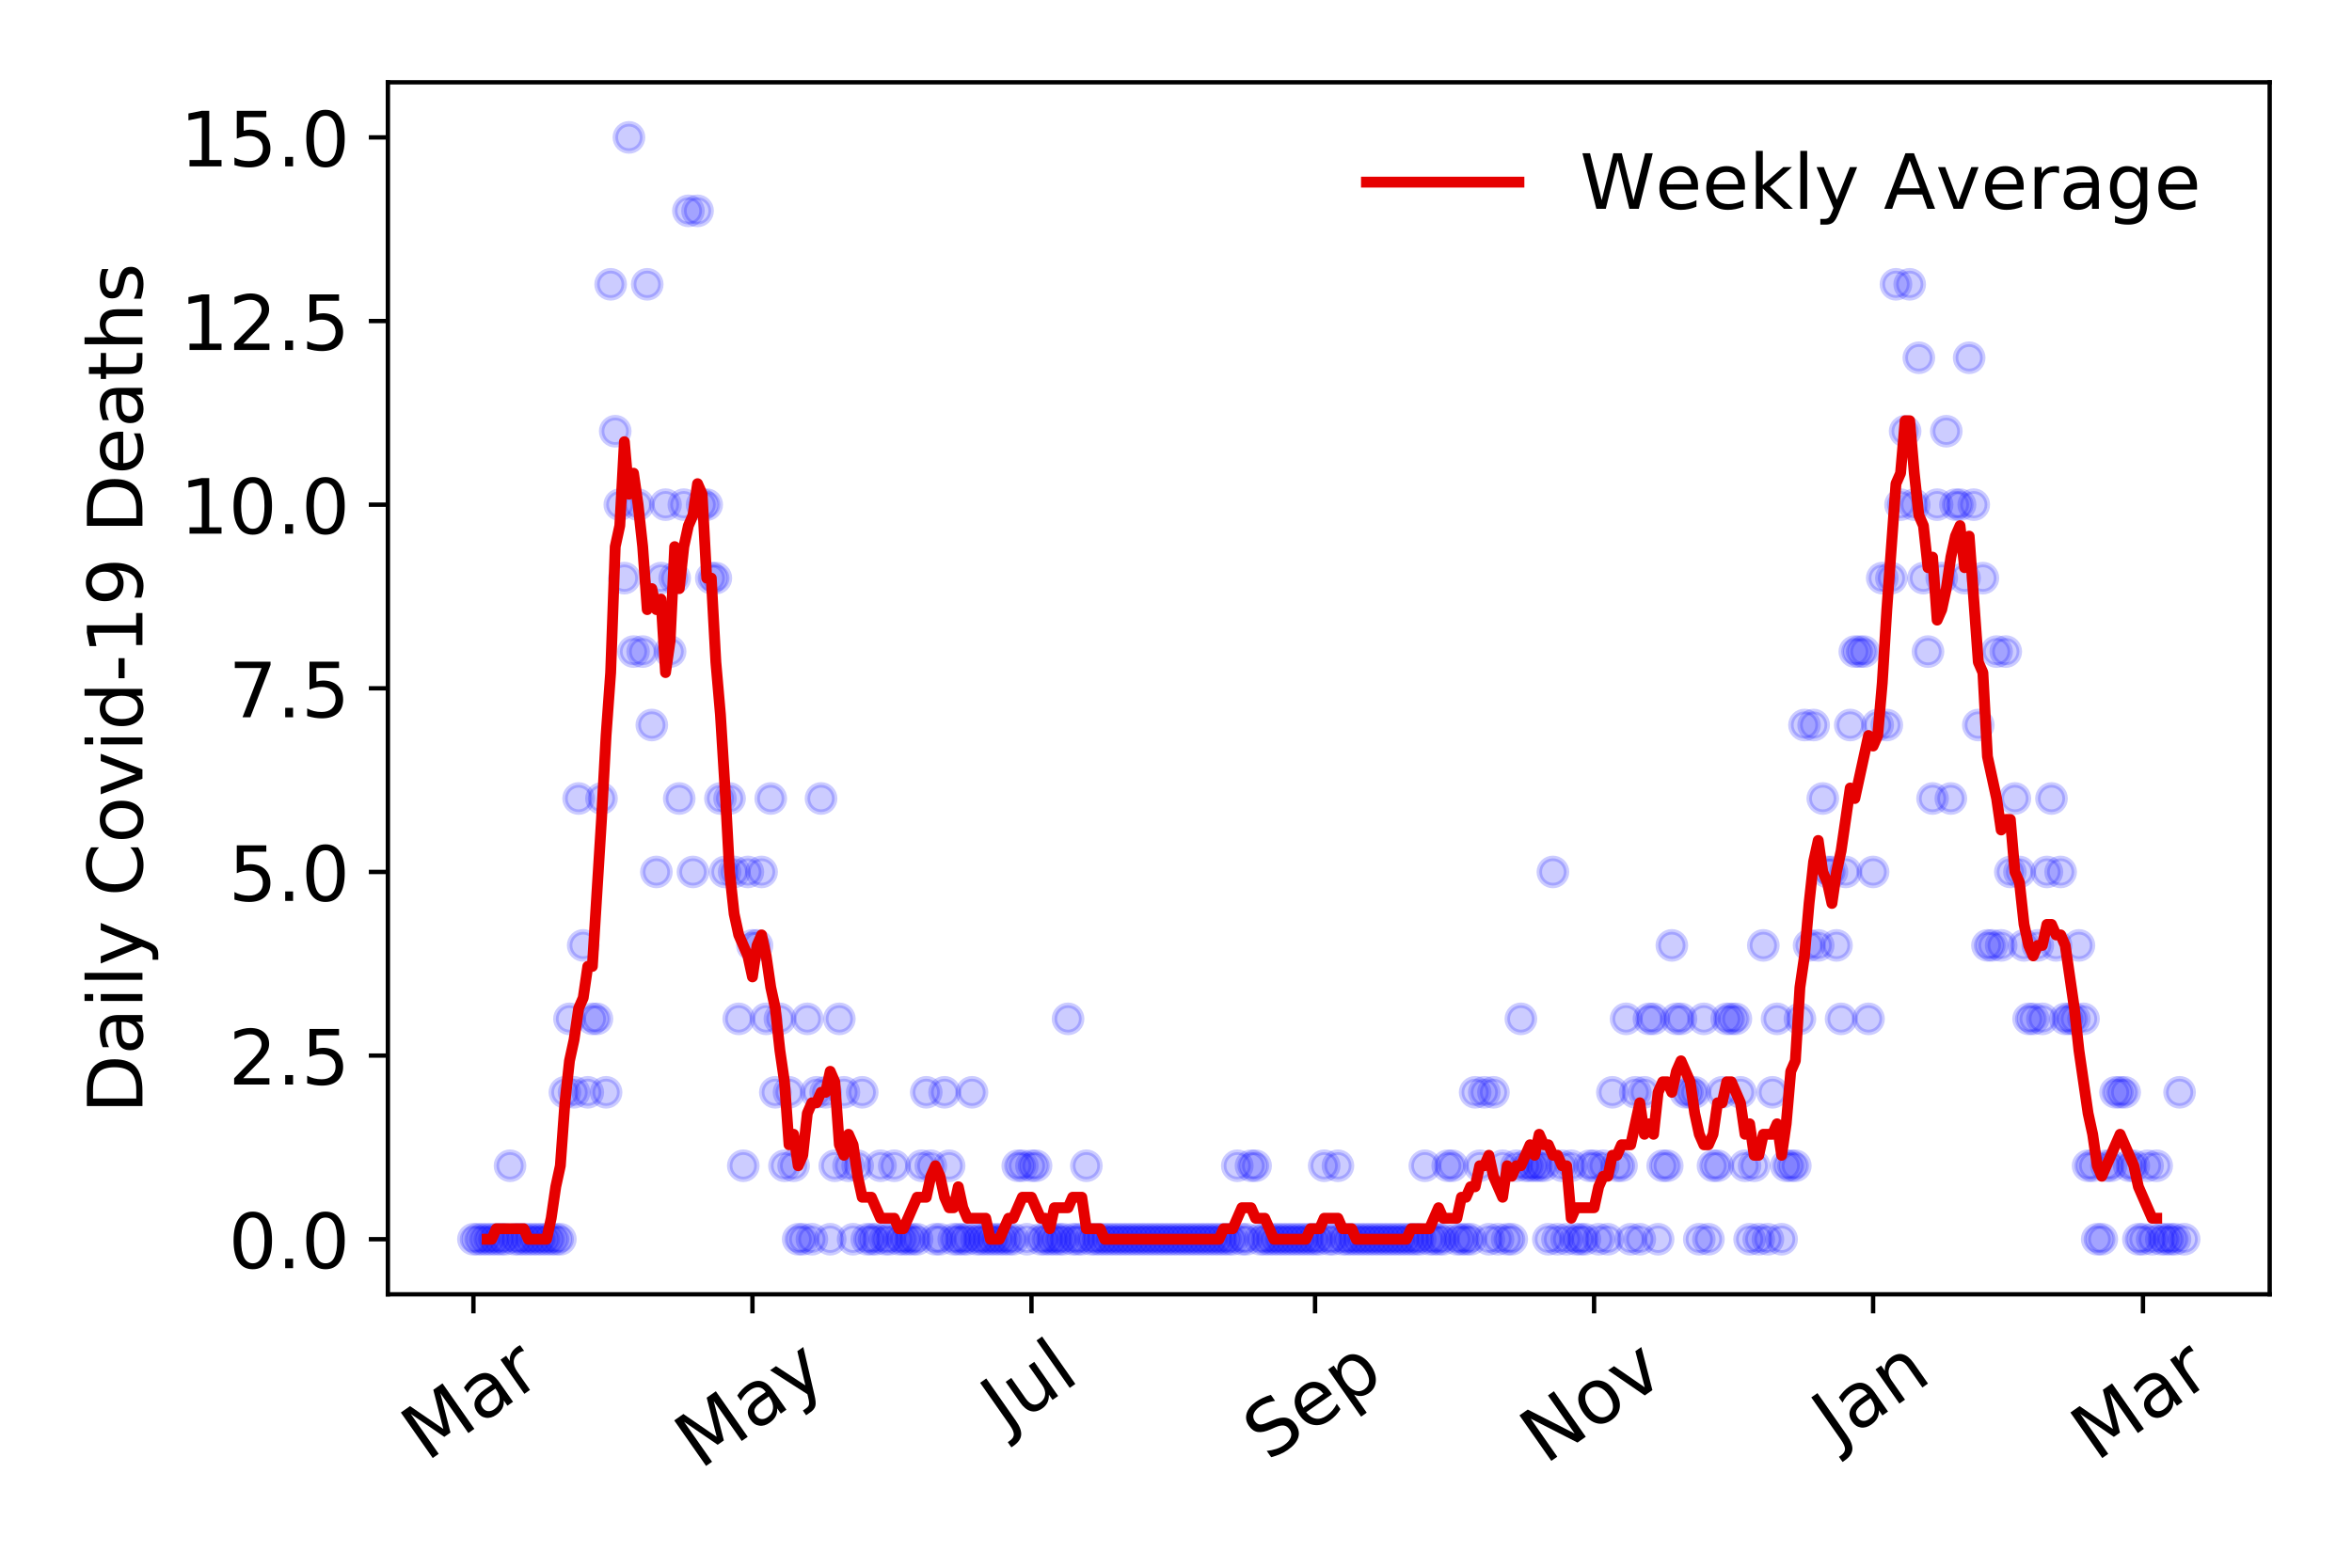 <?xml version="1.0" encoding="utf-8" standalone="no"?>
<!DOCTYPE svg PUBLIC "-//W3C//DTD SVG 1.1//EN"
  "http://www.w3.org/Graphics/SVG/1.1/DTD/svg11.dtd">
<!-- Created with matplotlib (https://matplotlib.org/) -->
<svg height="288pt" version="1.1" viewBox="0 0 432 288" width="432pt" xmlns="http://www.w3.org/2000/svg" xmlns:xlink="http://www.w3.org/1999/xlink">
 <defs>
  <style type="text/css">
*{stroke-linecap:butt;stroke-linejoin:round;}
  </style>
 </defs>
 <g id="figure_1">
  <g id="patch_1">
   <path d="M 0 288 
L 432 288 
L 432 0 
L 0 0 
z
" style="fill:#ffffff;"/>
  </g>
  <g id="axes_1">
   <g id="patch_2">
    <path d="M 71.245 237.778 
L 416.88 237.778 
L 416.88 15.12 
L 71.245 15.12 
z
" style="fill:#ffffff;"/>
   </g>
   <g id="matplotlib.axis_1">
    <g id="xtick_1">
     <g id="line2d_1">
      <defs>
       <path d="M 0 0 
L 0 3.5 
" id="mafe91e93bc" style="stroke:#000000;stroke-width:0.8;"/>
      </defs>
      <g>
       <use style="stroke:#000000;stroke-width:0.8;" x="86.956" xlink:href="#mafe91e93bc" y="237.778"/>
      </g>
     </g>
     <g id="text_1">
      <!-- Mar -->
      <defs>
       <path d="M 9.812 72.906 
L 24.516 72.906 
L 43.109 23.297 
L 61.812 72.906 
L 76.516 72.906 
L 76.516 0 
L 66.891 0 
L 66.891 64.016 
L 48.094 14.016 
L 38.188 14.016 
L 19.391 64.016 
L 19.391 0 
L 9.812 0 
z
" id="DejaVuSans-77"/>
       <path d="M 34.281 27.484 
Q 23.391 27.484 19.188 25 
Q 14.984 22.516 14.984 16.5 
Q 14.984 11.719 18.141 8.906 
Q 21.297 6.109 26.703 6.109 
Q 34.188 6.109 38.703 11.406 
Q 43.219 16.703 43.219 25.484 
L 43.219 27.484 
z
M 52.203 31.203 
L 52.203 0 
L 43.219 0 
L 43.219 8.297 
Q 40.141 3.328 35.547 0.953 
Q 30.953 -1.422 24.312 -1.422 
Q 15.922 -1.422 10.953 3.297 
Q 6 8.016 6 15.922 
Q 6 25.141 12.172 29.828 
Q 18.359 34.516 30.609 34.516 
L 43.219 34.516 
L 43.219 35.406 
Q 43.219 41.609 39.141 45 
Q 35.062 48.391 27.688 48.391 
Q 23 48.391 18.547 47.266 
Q 14.109 46.141 10.016 43.891 
L 10.016 52.203 
Q 14.938 54.109 19.578 55.047 
Q 24.219 56 28.609 56 
Q 40.484 56 46.344 49.844 
Q 52.203 43.703 52.203 31.203 
z
" id="DejaVuSans-97"/>
       <path d="M 41.109 46.297 
Q 39.594 47.172 37.812 47.578 
Q 36.031 48 33.891 48 
Q 26.266 48 22.188 43.047 
Q 18.109 38.094 18.109 28.812 
L 18.109 0 
L 9.078 0 
L 9.078 54.688 
L 18.109 54.688 
L 18.109 46.188 
Q 20.953 51.172 25.484 53.578 
Q 30.031 56 36.531 56 
Q 37.453 56 38.578 55.875 
Q 39.703 55.766 41.062 55.516 
z
" id="DejaVuSans-114"/>
      </defs>
      <g transform="translate(78.353 268.643)rotate(-35)scale(0.14 -0.14)">
       <use xlink:href="#DejaVuSans-77"/>
       <use x="86.279" xlink:href="#DejaVuSans-97"/>
       <use x="147.559" xlink:href="#DejaVuSans-114"/>
      </g>
     </g>
    </g>
    <g id="xtick_2">
     <g id="line2d_2">
      <g>
       <use style="stroke:#000000;stroke-width:0.8;" x="138.204" xlink:href="#mafe91e93bc" y="237.778"/>
      </g>
     </g>
     <g id="text_2">
      <!-- May -->
      <defs>
       <path d="M 32.172 -5.078 
Q 28.375 -14.844 24.75 -17.812 
Q 21.141 -20.797 15.094 -20.797 
L 7.906 -20.797 
L 7.906 -13.281 
L 13.188 -13.281 
Q 16.891 -13.281 18.938 -11.516 
Q 21 -9.766 23.484 -3.219 
L 25.094 0.875 
L 2.984 54.688 
L 12.5 54.688 
L 29.594 11.922 
L 46.688 54.688 
L 56.203 54.688 
z
" id="DejaVuSans-121"/>
      </defs>
      <g transform="translate(128.565 270.094)rotate(-35)scale(0.14 -0.14)">
       <use xlink:href="#DejaVuSans-77"/>
       <use x="86.279" xlink:href="#DejaVuSans-97"/>
       <use x="147.559" xlink:href="#DejaVuSans-121"/>
      </g>
     </g>
    </g>
    <g id="xtick_3">
     <g id="line2d_3">
      <g>
       <use style="stroke:#000000;stroke-width:0.8;" x="189.453" xlink:href="#mafe91e93bc" y="237.778"/>
      </g>
     </g>
     <g id="text_3">
      <!-- Jul -->
      <defs>
       <path d="M 9.812 72.906 
L 19.672 72.906 
L 19.672 5.078 
Q 19.672 -8.109 14.672 -14.062 
Q 9.672 -20.016 -1.422 -20.016 
L -5.172 -20.016 
L -5.172 -11.719 
L -2.094 -11.719 
Q 4.438 -11.719 7.125 -8.047 
Q 9.812 -4.391 9.812 5.078 
z
" id="DejaVuSans-74"/>
       <path d="M 8.5 21.578 
L 8.5 54.688 
L 17.484 54.688 
L 17.484 21.922 
Q 17.484 14.156 20.5 10.266 
Q 23.531 6.391 29.594 6.391 
Q 36.859 6.391 41.078 11.031 
Q 45.312 15.672 45.312 23.688 
L 45.312 54.688 
L 54.297 54.688 
L 54.297 0 
L 45.312 0 
L 45.312 8.406 
Q 42.047 3.422 37.719 1 
Q 33.406 -1.422 27.688 -1.422 
Q 18.266 -1.422 13.375 4.438 
Q 8.5 10.297 8.5 21.578 
z
M 31.109 56 
z
" id="DejaVuSans-117"/>
       <path d="M 9.422 75.984 
L 18.406 75.984 
L 18.406 0 
L 9.422 0 
z
" id="DejaVuSans-108"/>
      </defs>
      <g transform="translate(184.75 263.181)rotate(-35)scale(0.14 -0.14)">
       <use xlink:href="#DejaVuSans-74"/>
       <use x="29.492" xlink:href="#DejaVuSans-117"/>
       <use x="92.871" xlink:href="#DejaVuSans-108"/>
      </g>
     </g>
    </g>
    <g id="xtick_4">
     <g id="line2d_4">
      <g>
       <use style="stroke:#000000;stroke-width:0.8;" x="241.542" xlink:href="#mafe91e93bc" y="237.778"/>
      </g>
     </g>
     <g id="text_4">
      <!-- Sep -->
      <defs>
       <path d="M 53.516 70.516 
L 53.516 60.891 
Q 47.906 63.578 42.922 64.891 
Q 37.938 66.219 33.297 66.219 
Q 25.25 66.219 20.875 63.094 
Q 16.5 59.969 16.5 54.203 
Q 16.5 49.359 19.406 46.891 
Q 22.312 44.438 30.422 42.922 
L 36.375 41.703 
Q 47.406 39.594 52.656 34.297 
Q 57.906 29 57.906 20.125 
Q 57.906 9.516 50.797 4.047 
Q 43.703 -1.422 29.984 -1.422 
Q 24.812 -1.422 18.969 -0.25 
Q 13.141 0.922 6.891 3.219 
L 6.891 13.375 
Q 12.891 10.016 18.656 8.297 
Q 24.422 6.594 29.984 6.594 
Q 38.422 6.594 43.016 9.906 
Q 47.609 13.234 47.609 19.391 
Q 47.609 24.75 44.312 27.781 
Q 41.016 30.812 33.5 32.328 
L 27.484 33.5 
Q 16.453 35.688 11.516 40.375 
Q 6.594 45.062 6.594 53.422 
Q 6.594 63.094 13.406 68.656 
Q 20.219 74.219 32.172 74.219 
Q 37.312 74.219 42.625 73.281 
Q 47.953 72.359 53.516 70.516 
z
" id="DejaVuSans-83"/>
       <path d="M 56.203 29.594 
L 56.203 25.203 
L 14.891 25.203 
Q 15.484 15.922 20.484 11.062 
Q 25.484 6.203 34.422 6.203 
Q 39.594 6.203 44.453 7.469 
Q 49.312 8.734 54.109 11.281 
L 54.109 2.781 
Q 49.266 0.734 44.188 -0.344 
Q 39.109 -1.422 33.891 -1.422 
Q 20.797 -1.422 13.156 6.188 
Q 5.516 13.812 5.516 26.812 
Q 5.516 40.234 12.766 48.109 
Q 20.016 56 32.328 56 
Q 43.359 56 49.781 48.891 
Q 56.203 41.797 56.203 29.594 
z
M 47.219 32.234 
Q 47.125 39.594 43.094 43.984 
Q 39.062 48.391 32.422 48.391 
Q 24.906 48.391 20.391 44.141 
Q 15.875 39.891 15.188 32.172 
z
" id="DejaVuSans-101"/>
       <path d="M 18.109 8.203 
L 18.109 -20.797 
L 9.078 -20.797 
L 9.078 54.688 
L 18.109 54.688 
L 18.109 46.391 
Q 20.953 51.266 25.266 53.625 
Q 29.594 56 35.594 56 
Q 45.562 56 51.781 48.094 
Q 58.016 40.188 58.016 27.297 
Q 58.016 14.406 51.781 6.484 
Q 45.562 -1.422 35.594 -1.422 
Q 29.594 -1.422 25.266 0.953 
Q 20.953 3.328 18.109 8.203 
z
M 48.688 27.297 
Q 48.688 37.203 44.609 42.844 
Q 40.531 48.484 33.406 48.484 
Q 26.266 48.484 22.188 42.844 
Q 18.109 37.203 18.109 27.297 
Q 18.109 17.391 22.188 11.75 
Q 26.266 6.109 33.406 6.109 
Q 40.531 6.109 44.609 11.75 
Q 48.688 17.391 48.688 27.297 
z
" id="DejaVuSans-112"/>
      </defs>
      <g transform="translate(232.949 268.629)rotate(-35)scale(0.14 -0.14)">
       <use xlink:href="#DejaVuSans-83"/>
       <use x="63.477" xlink:href="#DejaVuSans-101"/>
       <use x="125" xlink:href="#DejaVuSans-112"/>
      </g>
     </g>
    </g>
    <g id="xtick_5">
     <g id="line2d_5">
      <g>
       <use style="stroke:#000000;stroke-width:0.8;" x="292.791" xlink:href="#mafe91e93bc" y="237.778"/>
      </g>
     </g>
     <g id="text_5">
      <!-- Nov -->
      <defs>
       <path d="M 9.812 72.906 
L 23.094 72.906 
L 55.422 11.922 
L 55.422 72.906 
L 64.984 72.906 
L 64.984 0 
L 51.703 0 
L 19.391 60.984 
L 19.391 0 
L 9.812 0 
z
" id="DejaVuSans-78"/>
       <path d="M 30.609 48.391 
Q 23.391 48.391 19.188 42.75 
Q 14.984 37.109 14.984 27.297 
Q 14.984 17.484 19.156 11.844 
Q 23.344 6.203 30.609 6.203 
Q 37.797 6.203 41.984 11.859 
Q 46.188 17.531 46.188 27.297 
Q 46.188 37.016 41.984 42.703 
Q 37.797 48.391 30.609 48.391 
z
M 30.609 56 
Q 42.328 56 49.016 48.375 
Q 55.719 40.766 55.719 27.297 
Q 55.719 13.875 49.016 6.219 
Q 42.328 -1.422 30.609 -1.422 
Q 18.844 -1.422 12.172 6.219 
Q 5.516 13.875 5.516 27.297 
Q 5.516 40.766 12.172 48.375 
Q 18.844 56 30.609 56 
z
" id="DejaVuSans-111"/>
       <path d="M 2.984 54.688 
L 12.5 54.688 
L 29.594 8.797 
L 46.688 54.688 
L 56.203 54.688 
L 35.688 0 
L 23.484 0 
z
" id="DejaVuSans-118"/>
      </defs>
      <g transform="translate(283.814 269.166)rotate(-35)scale(0.14 -0.14)">
       <use xlink:href="#DejaVuSans-78"/>
       <use x="74.805" xlink:href="#DejaVuSans-111"/>
       <use x="135.986" xlink:href="#DejaVuSans-118"/>
      </g>
     </g>
    </g>
    <g id="xtick_6">
     <g id="line2d_6">
      <g>
       <use style="stroke:#000000;stroke-width:0.8;" x="344.04" xlink:href="#mafe91e93bc" y="237.778"/>
      </g>
     </g>
     <g id="text_6">
      <!-- Jan -->
      <defs>
       <path d="M 54.891 33.016 
L 54.891 0 
L 45.906 0 
L 45.906 32.719 
Q 45.906 40.484 42.875 44.328 
Q 39.844 48.188 33.797 48.188 
Q 26.516 48.188 22.312 43.547 
Q 18.109 38.922 18.109 30.906 
L 18.109 0 
L 9.078 0 
L 9.078 54.688 
L 18.109 54.688 
L 18.109 46.188 
Q 21.344 51.125 25.703 53.562 
Q 30.078 56 35.797 56 
Q 45.219 56 50.047 50.172 
Q 54.891 44.344 54.891 33.016 
z
" id="DejaVuSans-110"/>
      </defs>
      <g transform="translate(337.416 265.871)rotate(-35)scale(0.14 -0.14)">
       <use xlink:href="#DejaVuSans-74"/>
       <use x="29.492" xlink:href="#DejaVuSans-97"/>
       <use x="90.771" xlink:href="#DejaVuSans-110"/>
      </g>
     </g>
    </g>
    <g id="xtick_7">
     <g id="line2d_7">
      <g>
       <use style="stroke:#000000;stroke-width:0.8;" x="393.608" xlink:href="#mafe91e93bc" y="237.778"/>
      </g>
     </g>
     <g id="text_7">
      <!-- Mar -->
      <g transform="translate(385.005 268.643)rotate(-35)scale(0.14 -0.14)">
       <use xlink:href="#DejaVuSans-77"/>
       <use x="86.279" xlink:href="#DejaVuSans-97"/>
       <use x="147.559" xlink:href="#DejaVuSans-114"/>
      </g>
     </g>
    </g>
   </g>
   <g id="matplotlib.axis_2">
    <g id="ytick_1">
     <g id="line2d_8">
      <defs>
       <path d="M 0 0 
L -3.5 0 
" id="mb9acdbe19c" style="stroke:#000000;stroke-width:0.8;"/>
      </defs>
      <g>
       <use style="stroke:#000000;stroke-width:0.8;" x="71.245" xlink:href="#mb9acdbe19c" y="227.657"/>
      </g>
     </g>
     <g id="text_8">
      <!-- 0.0 -->
      <defs>
       <path d="M 31.781 66.406 
Q 24.172 66.406 20.328 58.906 
Q 16.5 51.422 16.5 36.375 
Q 16.5 21.391 20.328 13.891 
Q 24.172 6.391 31.781 6.391 
Q 39.453 6.391 43.281 13.891 
Q 47.125 21.391 47.125 36.375 
Q 47.125 51.422 43.281 58.906 
Q 39.453 66.406 31.781 66.406 
z
M 31.781 74.219 
Q 44.047 74.219 50.516 64.516 
Q 56.984 54.828 56.984 36.375 
Q 56.984 17.969 50.516 8.266 
Q 44.047 -1.422 31.781 -1.422 
Q 19.531 -1.422 13.062 8.266 
Q 6.594 17.969 6.594 36.375 
Q 6.594 54.828 13.062 64.516 
Q 19.531 74.219 31.781 74.219 
z
" id="DejaVuSans-48"/>
       <path d="M 10.688 12.406 
L 21 12.406 
L 21 0 
L 10.688 0 
z
" id="DejaVuSans-46"/>
      </defs>
      <g transform="translate(41.981 232.976)scale(0.14 -0.14)">
       <use xlink:href="#DejaVuSans-48"/>
       <use x="63.623" xlink:href="#DejaVuSans-46"/>
       <use x="95.41" xlink:href="#DejaVuSans-48"/>
      </g>
     </g>
    </g>
    <g id="ytick_2">
     <g id="line2d_9">
      <g>
       <use style="stroke:#000000;stroke-width:0.8;" x="71.245" xlink:href="#mb9acdbe19c" y="193.921"/>
      </g>
     </g>
     <g id="text_9">
      <!-- 2.5 -->
      <defs>
       <path d="M 19.188 8.297 
L 53.609 8.297 
L 53.609 0 
L 7.328 0 
L 7.328 8.297 
Q 12.938 14.109 22.625 23.891 
Q 32.328 33.688 34.812 36.531 
Q 39.547 41.844 41.422 45.531 
Q 43.312 49.219 43.312 52.781 
Q 43.312 58.594 39.234 62.25 
Q 35.156 65.922 28.609 65.922 
Q 23.969 65.922 18.812 64.312 
Q 13.672 62.703 7.812 59.422 
L 7.812 69.391 
Q 13.766 71.781 18.938 73 
Q 24.125 74.219 28.422 74.219 
Q 39.75 74.219 46.484 68.547 
Q 53.219 62.891 53.219 53.422 
Q 53.219 48.922 51.531 44.891 
Q 49.859 40.875 45.406 35.406 
Q 44.188 33.984 37.641 27.219 
Q 31.109 20.453 19.188 8.297 
z
" id="DejaVuSans-50"/>
       <path d="M 10.797 72.906 
L 49.516 72.906 
L 49.516 64.594 
L 19.828 64.594 
L 19.828 46.734 
Q 21.969 47.469 24.109 47.828 
Q 26.266 48.188 28.422 48.188 
Q 40.625 48.188 47.75 41.5 
Q 54.891 34.812 54.891 23.391 
Q 54.891 11.625 47.562 5.094 
Q 40.234 -1.422 26.906 -1.422 
Q 22.312 -1.422 17.547 -0.641 
Q 12.797 0.141 7.719 1.703 
L 7.719 11.625 
Q 12.109 9.234 16.797 8.062 
Q 21.484 6.891 26.703 6.891 
Q 35.156 6.891 40.078 11.328 
Q 45.016 15.766 45.016 23.391 
Q 45.016 31 40.078 35.438 
Q 35.156 39.891 26.703 39.891 
Q 22.75 39.891 18.812 39.016 
Q 14.891 38.141 10.797 36.281 
z
" id="DejaVuSans-53"/>
      </defs>
      <g transform="translate(41.981 199.24)scale(0.14 -0.14)">
       <use xlink:href="#DejaVuSans-50"/>
       <use x="63.623" xlink:href="#DejaVuSans-46"/>
       <use x="95.41" xlink:href="#DejaVuSans-53"/>
      </g>
     </g>
    </g>
    <g id="ytick_3">
     <g id="line2d_10">
      <g>
       <use style="stroke:#000000;stroke-width:0.8;" x="71.245" xlink:href="#mb9acdbe19c" y="160.185"/>
      </g>
     </g>
     <g id="text_10">
      <!-- 5.0 -->
      <g transform="translate(41.981 165.504)scale(0.14 -0.14)">
       <use xlink:href="#DejaVuSans-53"/>
       <use x="63.623" xlink:href="#DejaVuSans-46"/>
       <use x="95.41" xlink:href="#DejaVuSans-48"/>
      </g>
     </g>
    </g>
    <g id="ytick_4">
     <g id="line2d_11">
      <g>
       <use style="stroke:#000000;stroke-width:0.8;" x="71.245" xlink:href="#mb9acdbe19c" y="126.449"/>
      </g>
     </g>
     <g id="text_11">
      <!-- 7.5 -->
      <defs>
       <path d="M 8.203 72.906 
L 55.078 72.906 
L 55.078 68.703 
L 28.609 0 
L 18.312 0 
L 43.219 64.594 
L 8.203 64.594 
z
" id="DejaVuSans-55"/>
      </defs>
      <g transform="translate(41.981 131.768)scale(0.14 -0.14)">
       <use xlink:href="#DejaVuSans-55"/>
       <use x="63.623" xlink:href="#DejaVuSans-46"/>
       <use x="95.41" xlink:href="#DejaVuSans-53"/>
      </g>
     </g>
    </g>
    <g id="ytick_5">
     <g id="line2d_12">
      <g>
       <use style="stroke:#000000;stroke-width:0.8;" x="71.245" xlink:href="#mb9acdbe19c" y="92.713"/>
      </g>
     </g>
     <g id="text_12">
      <!-- 10.0 -->
      <defs>
       <path d="M 12.406 8.297 
L 28.516 8.297 
L 28.516 63.922 
L 10.984 60.406 
L 10.984 69.391 
L 28.422 72.906 
L 38.281 72.906 
L 38.281 8.297 
L 54.391 8.297 
L 54.391 0 
L 12.406 0 
z
" id="DejaVuSans-49"/>
      </defs>
      <g transform="translate(33.073 98.032)scale(0.14 -0.14)">
       <use xlink:href="#DejaVuSans-49"/>
       <use x="63.623" xlink:href="#DejaVuSans-48"/>
       <use x="127.246" xlink:href="#DejaVuSans-46"/>
       <use x="159.033" xlink:href="#DejaVuSans-48"/>
      </g>
     </g>
    </g>
    <g id="ytick_6">
     <g id="line2d_13">
      <g>
       <use style="stroke:#000000;stroke-width:0.8;" x="71.245" xlink:href="#mb9acdbe19c" y="58.977"/>
      </g>
     </g>
     <g id="text_13">
      <!-- 12.5 -->
      <g transform="translate(33.073 64.296)scale(0.14 -0.14)">
       <use xlink:href="#DejaVuSans-49"/>
       <use x="63.623" xlink:href="#DejaVuSans-50"/>
       <use x="127.246" xlink:href="#DejaVuSans-46"/>
       <use x="159.033" xlink:href="#DejaVuSans-53"/>
      </g>
     </g>
    </g>
    <g id="ytick_7">
     <g id="line2d_14">
      <g>
       <use style="stroke:#000000;stroke-width:0.8;" x="71.245" xlink:href="#mb9acdbe19c" y="25.241"/>
      </g>
     </g>
     <g id="text_14">
      <!-- 15.0 -->
      <g transform="translate(33.073 30.56)scale(0.14 -0.14)">
       <use xlink:href="#DejaVuSans-49"/>
       <use x="63.623" xlink:href="#DejaVuSans-53"/>
       <use x="127.246" xlink:href="#DejaVuSans-46"/>
       <use x="159.033" xlink:href="#DejaVuSans-48"/>
      </g>
     </g>
    </g>
    <g id="text_15">
     <!-- Daily Covid-19 Deaths -->
     <defs>
      <path d="M 19.672 64.797 
L 19.672 8.109 
L 31.594 8.109 
Q 46.688 8.109 53.688 14.938 
Q 60.688 21.781 60.688 36.531 
Q 60.688 51.172 53.688 57.984 
Q 46.688 64.797 31.594 64.797 
z
M 9.812 72.906 
L 30.078 72.906 
Q 51.266 72.906 61.172 64.094 
Q 71.094 55.281 71.094 36.531 
Q 71.094 17.672 61.125 8.828 
Q 51.172 0 30.078 0 
L 9.812 0 
z
" id="DejaVuSans-68"/>
      <path d="M 9.422 54.688 
L 18.406 54.688 
L 18.406 0 
L 9.422 0 
z
M 9.422 75.984 
L 18.406 75.984 
L 18.406 64.594 
L 9.422 64.594 
z
" id="DejaVuSans-105"/>
      <path id="DejaVuSans-32"/>
      <path d="M 64.406 67.281 
L 64.406 56.891 
Q 59.422 61.531 53.781 63.812 
Q 48.141 66.109 41.797 66.109 
Q 29.297 66.109 22.656 58.469 
Q 16.016 50.828 16.016 36.375 
Q 16.016 21.969 22.656 14.328 
Q 29.297 6.688 41.797 6.688 
Q 48.141 6.688 53.781 8.984 
Q 59.422 11.281 64.406 15.922 
L 64.406 5.609 
Q 59.234 2.094 53.438 0.328 
Q 47.656 -1.422 41.219 -1.422 
Q 24.656 -1.422 15.125 8.703 
Q 5.609 18.844 5.609 36.375 
Q 5.609 53.953 15.125 64.078 
Q 24.656 74.219 41.219 74.219 
Q 47.75 74.219 53.531 72.484 
Q 59.328 70.75 64.406 67.281 
z
" id="DejaVuSans-67"/>
      <path d="M 45.406 46.391 
L 45.406 75.984 
L 54.391 75.984 
L 54.391 0 
L 45.406 0 
L 45.406 8.203 
Q 42.578 3.328 38.25 0.953 
Q 33.938 -1.422 27.875 -1.422 
Q 17.969 -1.422 11.734 6.484 
Q 5.516 14.406 5.516 27.297 
Q 5.516 40.188 11.734 48.094 
Q 17.969 56 27.875 56 
Q 33.938 56 38.25 53.625 
Q 42.578 51.266 45.406 46.391 
z
M 14.797 27.297 
Q 14.797 17.391 18.875 11.75 
Q 22.953 6.109 30.078 6.109 
Q 37.203 6.109 41.297 11.75 
Q 45.406 17.391 45.406 27.297 
Q 45.406 37.203 41.297 42.844 
Q 37.203 48.484 30.078 48.484 
Q 22.953 48.484 18.875 42.844 
Q 14.797 37.203 14.797 27.297 
z
" id="DejaVuSans-100"/>
      <path d="M 4.891 31.391 
L 31.203 31.391 
L 31.203 23.391 
L 4.891 23.391 
z
" id="DejaVuSans-45"/>
      <path d="M 10.984 1.516 
L 10.984 10.5 
Q 14.703 8.734 18.5 7.812 
Q 22.312 6.891 25.984 6.891 
Q 35.75 6.891 40.891 13.453 
Q 46.047 20.016 46.781 33.406 
Q 43.953 29.203 39.594 26.953 
Q 35.25 24.703 29.984 24.703 
Q 19.047 24.703 12.672 31.312 
Q 6.297 37.938 6.297 49.422 
Q 6.297 60.641 12.938 67.422 
Q 19.578 74.219 30.609 74.219 
Q 43.266 74.219 49.922 64.516 
Q 56.594 54.828 56.594 36.375 
Q 56.594 19.141 48.406 8.859 
Q 40.234 -1.422 26.422 -1.422 
Q 22.703 -1.422 18.891 -0.688 
Q 15.094 0.047 10.984 1.516 
z
M 30.609 32.422 
Q 37.25 32.422 41.125 36.953 
Q 45.016 41.5 45.016 49.422 
Q 45.016 57.281 41.125 61.844 
Q 37.25 66.406 30.609 66.406 
Q 23.969 66.406 20.094 61.844 
Q 16.219 57.281 16.219 49.422 
Q 16.219 41.5 20.094 36.953 
Q 23.969 32.422 30.609 32.422 
z
" id="DejaVuSans-57"/>
      <path d="M 18.312 70.219 
L 18.312 54.688 
L 36.812 54.688 
L 36.812 47.703 
L 18.312 47.703 
L 18.312 18.016 
Q 18.312 11.328 20.141 9.422 
Q 21.969 7.516 27.594 7.516 
L 36.812 7.516 
L 36.812 0 
L 27.594 0 
Q 17.188 0 13.234 3.875 
Q 9.281 7.766 9.281 18.016 
L 9.281 47.703 
L 2.688 47.703 
L 2.688 54.688 
L 9.281 54.688 
L 9.281 70.219 
z
" id="DejaVuSans-116"/>
      <path d="M 54.891 33.016 
L 54.891 0 
L 45.906 0 
L 45.906 32.719 
Q 45.906 40.484 42.875 44.328 
Q 39.844 48.188 33.797 48.188 
Q 26.516 48.188 22.312 43.547 
Q 18.109 38.922 18.109 30.906 
L 18.109 0 
L 9.078 0 
L 9.078 75.984 
L 18.109 75.984 
L 18.109 46.188 
Q 21.344 51.125 25.703 53.562 
Q 30.078 56 35.797 56 
Q 45.219 56 50.047 50.172 
Q 54.891 44.344 54.891 33.016 
z
" id="DejaVuSans-104"/>
      <path d="M 44.281 53.078 
L 44.281 44.578 
Q 40.484 46.531 36.375 47.5 
Q 32.281 48.484 27.875 48.484 
Q 21.188 48.484 17.844 46.438 
Q 14.5 44.391 14.5 40.281 
Q 14.5 37.156 16.891 35.375 
Q 19.281 33.594 26.516 31.984 
L 29.594 31.297 
Q 39.156 29.25 43.188 25.516 
Q 47.219 21.781 47.219 15.094 
Q 47.219 7.469 41.188 3.016 
Q 35.156 -1.422 24.609 -1.422 
Q 20.219 -1.422 15.453 -0.562 
Q 10.688 0.297 5.422 2 
L 5.422 11.281 
Q 10.406 8.688 15.234 7.391 
Q 20.062 6.109 24.812 6.109 
Q 31.156 6.109 34.562 8.281 
Q 37.984 10.453 37.984 14.406 
Q 37.984 18.062 35.516 20.016 
Q 33.062 21.969 24.703 23.781 
L 21.578 24.516 
Q 13.234 26.266 9.516 29.906 
Q 5.812 33.547 5.812 39.891 
Q 5.812 47.609 11.281 51.797 
Q 16.75 56 26.812 56 
Q 31.781 56 36.172 55.266 
Q 40.578 54.547 44.281 53.078 
z
" id="DejaVuSans-115"/>
     </defs>
     <g transform="translate(26.162 204.56)rotate(-90)scale(0.14 -0.14)">
      <use xlink:href="#DejaVuSans-68"/>
      <use x="77.002" xlink:href="#DejaVuSans-97"/>
      <use x="138.281" xlink:href="#DejaVuSans-105"/>
      <use x="166.064" xlink:href="#DejaVuSans-108"/>
      <use x="193.848" xlink:href="#DejaVuSans-121"/>
      <use x="253.027" xlink:href="#DejaVuSans-32"/>
      <use x="284.814" xlink:href="#DejaVuSans-67"/>
      <use x="354.639" xlink:href="#DejaVuSans-111"/>
      <use x="415.82" xlink:href="#DejaVuSans-118"/>
      <use x="475" xlink:href="#DejaVuSans-105"/>
      <use x="502.783" xlink:href="#DejaVuSans-100"/>
      <use x="566.26" xlink:href="#DejaVuSans-45"/>
      <use x="602.344" xlink:href="#DejaVuSans-49"/>
      <use x="665.967" xlink:href="#DejaVuSans-57"/>
      <use x="729.59" xlink:href="#DejaVuSans-32"/>
      <use x="761.377" xlink:href="#DejaVuSans-68"/>
      <use x="838.379" xlink:href="#DejaVuSans-101"/>
      <use x="899.902" xlink:href="#DejaVuSans-97"/>
      <use x="961.182" xlink:href="#DejaVuSans-116"/>
      <use x="1000.391" xlink:href="#DejaVuSans-104"/>
      <use x="1063.77" xlink:href="#DejaVuSans-115"/>
     </g>
    </g>
   </g>
   <g id="line2d_15">
    <defs>
     <path d="M 0 2.5 
C 0.663 2.5 1.299 2.237 1.768 1.768 
C 2.237 1.299 2.5 0.663 2.5 0 
C 2.5 -0.663 2.237 -1.299 1.768 -1.768 
C 1.299 -2.237 0.663 -2.5 0 -2.5 
C -0.663 -2.5 -1.299 -2.237 -1.768 -1.768 
C -2.237 -1.299 -2.5 -0.663 -2.5 0 
C -2.5 0.663 -2.237 1.299 -1.768 1.768 
C -1.299 2.237 -0.663 2.5 0 2.5 
z
" id="mcaa326bd35" style="stroke:#0000ff;stroke-opacity:0.2;"/>
    </defs>
    <g clip-path="url(#p42333ea048)">
     <use style="fill:#0000ff;fill-opacity:0.2;stroke:#0000ff;stroke-opacity:0.2;" x="86.956" xlink:href="#mcaa326bd35" y="227.657"/>
     <use style="fill:#0000ff;fill-opacity:0.2;stroke:#0000ff;stroke-opacity:0.2;" x="87.796" xlink:href="#mcaa326bd35" y="227.657"/>
     <use style="fill:#0000ff;fill-opacity:0.2;stroke:#0000ff;stroke-opacity:0.2;" x="88.636" xlink:href="#mcaa326bd35" y="227.657"/>
     <use style="fill:#0000ff;fill-opacity:0.2;stroke:#0000ff;stroke-opacity:0.2;" x="89.476" xlink:href="#mcaa326bd35" y="227.657"/>
     <use style="fill:#0000ff;fill-opacity:0.2;stroke:#0000ff;stroke-opacity:0.2;" x="90.316" xlink:href="#mcaa326bd35" y="227.657"/>
     <use style="fill:#0000ff;fill-opacity:0.2;stroke:#0000ff;stroke-opacity:0.2;" x="91.156" xlink:href="#mcaa326bd35" y="227.657"/>
     <use style="fill:#0000ff;fill-opacity:0.2;stroke:#0000ff;stroke-opacity:0.2;" x="91.997" xlink:href="#mcaa326bd35" y="227.657"/>
     <use style="fill:#0000ff;fill-opacity:0.2;stroke:#0000ff;stroke-opacity:0.2;" x="92.837" xlink:href="#mcaa326bd35" y="227.657"/>
     <use style="fill:#0000ff;fill-opacity:0.2;stroke:#0000ff;stroke-opacity:0.2;" x="93.677" xlink:href="#mcaa326bd35" y="214.163"/>
     <use style="fill:#0000ff;fill-opacity:0.2;stroke:#0000ff;stroke-opacity:0.2;" x="94.517" xlink:href="#mcaa326bd35" y="227.657"/>
     <use style="fill:#0000ff;fill-opacity:0.2;stroke:#0000ff;stroke-opacity:0.2;" x="95.357" xlink:href="#mcaa326bd35" y="227.657"/>
     <use style="fill:#0000ff;fill-opacity:0.2;stroke:#0000ff;stroke-opacity:0.2;" x="96.197" xlink:href="#mcaa326bd35" y="227.657"/>
     <use style="fill:#0000ff;fill-opacity:0.2;stroke:#0000ff;stroke-opacity:0.2;" x="97.037" xlink:href="#mcaa326bd35" y="227.657"/>
     <use style="fill:#0000ff;fill-opacity:0.2;stroke:#0000ff;stroke-opacity:0.2;" x="97.878" xlink:href="#mcaa326bd35" y="227.657"/>
     <use style="fill:#0000ff;fill-opacity:0.2;stroke:#0000ff;stroke-opacity:0.2;" x="98.718" xlink:href="#mcaa326bd35" y="227.657"/>
     <use style="fill:#0000ff;fill-opacity:0.2;stroke:#0000ff;stroke-opacity:0.2;" x="99.558" xlink:href="#mcaa326bd35" y="227.657"/>
     <use style="fill:#0000ff;fill-opacity:0.2;stroke:#0000ff;stroke-opacity:0.2;" x="100.398" xlink:href="#mcaa326bd35" y="227.657"/>
     <use style="fill:#0000ff;fill-opacity:0.2;stroke:#0000ff;stroke-opacity:0.2;" x="101.238" xlink:href="#mcaa326bd35" y="227.657"/>
     <use style="fill:#0000ff;fill-opacity:0.2;stroke:#0000ff;stroke-opacity:0.2;" x="102.078" xlink:href="#mcaa326bd35" y="227.657"/>
     <use style="fill:#0000ff;fill-opacity:0.2;stroke:#0000ff;stroke-opacity:0.2;" x="102.918" xlink:href="#mcaa326bd35" y="227.657"/>
     <use style="fill:#0000ff;fill-opacity:0.2;stroke:#0000ff;stroke-opacity:0.2;" x="103.759" xlink:href="#mcaa326bd35" y="200.668"/>
     <use style="fill:#0000ff;fill-opacity:0.2;stroke:#0000ff;stroke-opacity:0.2;" x="104.599" xlink:href="#mcaa326bd35" y="187.174"/>
     <use style="fill:#0000ff;fill-opacity:0.2;stroke:#0000ff;stroke-opacity:0.2;" x="105.439" xlink:href="#mcaa326bd35" y="200.668"/>
     <use style="fill:#0000ff;fill-opacity:0.2;stroke:#0000ff;stroke-opacity:0.2;" x="106.279" xlink:href="#mcaa326bd35" y="146.691"/>
     <use style="fill:#0000ff;fill-opacity:0.2;stroke:#0000ff;stroke-opacity:0.2;" x="107.119" xlink:href="#mcaa326bd35" y="173.68"/>
     <use style="fill:#0000ff;fill-opacity:0.2;stroke:#0000ff;stroke-opacity:0.2;" x="107.959" xlink:href="#mcaa326bd35" y="200.668"/>
     <use style="fill:#0000ff;fill-opacity:0.2;stroke:#0000ff;stroke-opacity:0.2;" x="108.799" xlink:href="#mcaa326bd35" y="187.174"/>
     <use style="fill:#0000ff;fill-opacity:0.2;stroke:#0000ff;stroke-opacity:0.2;" x="109.64" xlink:href="#mcaa326bd35" y="187.174"/>
     <use style="fill:#0000ff;fill-opacity:0.2;stroke:#0000ff;stroke-opacity:0.2;" x="110.48" xlink:href="#mcaa326bd35" y="146.691"/>
     <use style="fill:#0000ff;fill-opacity:0.2;stroke:#0000ff;stroke-opacity:0.2;" x="111.32" xlink:href="#mcaa326bd35" y="200.668"/>
     <use style="fill:#0000ff;fill-opacity:0.2;stroke:#0000ff;stroke-opacity:0.2;" x="112.16" xlink:href="#mcaa326bd35" y="52.23"/>
     <use style="fill:#0000ff;fill-opacity:0.2;stroke:#0000ff;stroke-opacity:0.2;" x="113" xlink:href="#mcaa326bd35" y="79.219"/>
     <use style="fill:#0000ff;fill-opacity:0.2;stroke:#0000ff;stroke-opacity:0.2;" x="113.84" xlink:href="#mcaa326bd35" y="92.713"/>
     <use style="fill:#0000ff;fill-opacity:0.2;stroke:#0000ff;stroke-opacity:0.2;" x="114.68" xlink:href="#mcaa326bd35" y="106.207"/>
     <use style="fill:#0000ff;fill-opacity:0.2;stroke:#0000ff;stroke-opacity:0.2;" x="115.521" xlink:href="#mcaa326bd35" y="25.241"/>
     <use style="fill:#0000ff;fill-opacity:0.2;stroke:#0000ff;stroke-opacity:0.2;" x="116.361" xlink:href="#mcaa326bd35" y="119.702"/>
     <use style="fill:#0000ff;fill-opacity:0.2;stroke:#0000ff;stroke-opacity:0.2;" x="117.201" xlink:href="#mcaa326bd35" y="92.713"/>
     <use style="fill:#0000ff;fill-opacity:0.2;stroke:#0000ff;stroke-opacity:0.2;" x="118.041" xlink:href="#mcaa326bd35" y="119.702"/>
     <use style="fill:#0000ff;fill-opacity:0.2;stroke:#0000ff;stroke-opacity:0.2;" x="118.881" xlink:href="#mcaa326bd35" y="52.23"/>
     <use style="fill:#0000ff;fill-opacity:0.2;stroke:#0000ff;stroke-opacity:0.2;" x="119.721" xlink:href="#mcaa326bd35" y="133.196"/>
     <use style="fill:#0000ff;fill-opacity:0.2;stroke:#0000ff;stroke-opacity:0.2;" x="120.561" xlink:href="#mcaa326bd35" y="160.185"/>
     <use style="fill:#0000ff;fill-opacity:0.2;stroke:#0000ff;stroke-opacity:0.2;" x="121.402" xlink:href="#mcaa326bd35" y="106.207"/>
     <use style="fill:#0000ff;fill-opacity:0.2;stroke:#0000ff;stroke-opacity:0.2;" x="122.242" xlink:href="#mcaa326bd35" y="92.713"/>
     <use style="fill:#0000ff;fill-opacity:0.2;stroke:#0000ff;stroke-opacity:0.2;" x="123.082" xlink:href="#mcaa326bd35" y="119.702"/>
     <use style="fill:#0000ff;fill-opacity:0.2;stroke:#0000ff;stroke-opacity:0.2;" x="123.922" xlink:href="#mcaa326bd35" y="106.207"/>
     <use style="fill:#0000ff;fill-opacity:0.2;stroke:#0000ff;stroke-opacity:0.2;" x="124.762" xlink:href="#mcaa326bd35" y="146.691"/>
     <use style="fill:#0000ff;fill-opacity:0.2;stroke:#0000ff;stroke-opacity:0.2;" x="125.602" xlink:href="#mcaa326bd35" y="92.713"/>
     <use style="fill:#0000ff;fill-opacity:0.2;stroke:#0000ff;stroke-opacity:0.2;" x="126.442" xlink:href="#mcaa326bd35" y="38.735"/>
     <use style="fill:#0000ff;fill-opacity:0.2;stroke:#0000ff;stroke-opacity:0.2;" x="127.283" xlink:href="#mcaa326bd35" y="160.185"/>
     <use style="fill:#0000ff;fill-opacity:0.2;stroke:#0000ff;stroke-opacity:0.2;" x="128.123" xlink:href="#mcaa326bd35" y="38.735"/>
     <use style="fill:#0000ff;fill-opacity:0.2;stroke:#0000ff;stroke-opacity:0.2;" x="128.963" xlink:href="#mcaa326bd35" y="92.713"/>
     <use style="fill:#0000ff;fill-opacity:0.2;stroke:#0000ff;stroke-opacity:0.2;" x="129.803" xlink:href="#mcaa326bd35" y="92.713"/>
     <use style="fill:#0000ff;fill-opacity:0.2;stroke:#0000ff;stroke-opacity:0.2;" x="130.643" xlink:href="#mcaa326bd35" y="106.207"/>
     <use style="fill:#0000ff;fill-opacity:0.2;stroke:#0000ff;stroke-opacity:0.2;" x="131.483" xlink:href="#mcaa326bd35" y="106.207"/>
     <use style="fill:#0000ff;fill-opacity:0.2;stroke:#0000ff;stroke-opacity:0.2;" x="132.323" xlink:href="#mcaa326bd35" y="146.691"/>
     <use style="fill:#0000ff;fill-opacity:0.2;stroke:#0000ff;stroke-opacity:0.2;" x="133.164" xlink:href="#mcaa326bd35" y="160.185"/>
     <use style="fill:#0000ff;fill-opacity:0.2;stroke:#0000ff;stroke-opacity:0.2;" x="134.004" xlink:href="#mcaa326bd35" y="146.691"/>
     <use style="fill:#0000ff;fill-opacity:0.2;stroke:#0000ff;stroke-opacity:0.2;" x="134.844" xlink:href="#mcaa326bd35" y="160.185"/>
     <use style="fill:#0000ff;fill-opacity:0.2;stroke:#0000ff;stroke-opacity:0.2;" x="135.684" xlink:href="#mcaa326bd35" y="187.174"/>
     <use style="fill:#0000ff;fill-opacity:0.2;stroke:#0000ff;stroke-opacity:0.2;" x="136.524" xlink:href="#mcaa326bd35" y="214.163"/>
     <use style="fill:#0000ff;fill-opacity:0.2;stroke:#0000ff;stroke-opacity:0.2;" x="137.364" xlink:href="#mcaa326bd35" y="160.185"/>
     <use style="fill:#0000ff;fill-opacity:0.2;stroke:#0000ff;stroke-opacity:0.2;" x="138.204" xlink:href="#mcaa326bd35" y="173.68"/>
     <use style="fill:#0000ff;fill-opacity:0.2;stroke:#0000ff;stroke-opacity:0.2;" x="139.045" xlink:href="#mcaa326bd35" y="173.68"/>
     <use style="fill:#0000ff;fill-opacity:0.2;stroke:#0000ff;stroke-opacity:0.2;" x="139.885" xlink:href="#mcaa326bd35" y="160.185"/>
     <use style="fill:#0000ff;fill-opacity:0.2;stroke:#0000ff;stroke-opacity:0.2;" x="140.725" xlink:href="#mcaa326bd35" y="187.174"/>
     <use style="fill:#0000ff;fill-opacity:0.2;stroke:#0000ff;stroke-opacity:0.2;" x="141.565" xlink:href="#mcaa326bd35" y="146.691"/>
     <use style="fill:#0000ff;fill-opacity:0.2;stroke:#0000ff;stroke-opacity:0.2;" x="142.405" xlink:href="#mcaa326bd35" y="200.668"/>
     <use style="fill:#0000ff;fill-opacity:0.2;stroke:#0000ff;stroke-opacity:0.2;" x="143.245" xlink:href="#mcaa326bd35" y="187.174"/>
     <use style="fill:#0000ff;fill-opacity:0.2;stroke:#0000ff;stroke-opacity:0.2;" x="144.085" xlink:href="#mcaa326bd35" y="214.163"/>
     <use style="fill:#0000ff;fill-opacity:0.2;stroke:#0000ff;stroke-opacity:0.2;" x="144.926" xlink:href="#mcaa326bd35" y="200.668"/>
     <use style="fill:#0000ff;fill-opacity:0.2;stroke:#0000ff;stroke-opacity:0.2;" x="145.766" xlink:href="#mcaa326bd35" y="214.163"/>
     <use style="fill:#0000ff;fill-opacity:0.2;stroke:#0000ff;stroke-opacity:0.2;" x="146.606" xlink:href="#mcaa326bd35" y="227.657"/>
     <use style="fill:#0000ff;fill-opacity:0.2;stroke:#0000ff;stroke-opacity:0.2;" x="147.446" xlink:href="#mcaa326bd35" y="227.657"/>
     <use style="fill:#0000ff;fill-opacity:0.2;stroke:#0000ff;stroke-opacity:0.2;" x="148.286" xlink:href="#mcaa326bd35" y="187.174"/>
     <use style="fill:#0000ff;fill-opacity:0.2;stroke:#0000ff;stroke-opacity:0.2;" x="149.126" xlink:href="#mcaa326bd35" y="227.657"/>
     <use style="fill:#0000ff;fill-opacity:0.2;stroke:#0000ff;stroke-opacity:0.2;" x="149.966" xlink:href="#mcaa326bd35" y="200.668"/>
     <use style="fill:#0000ff;fill-opacity:0.2;stroke:#0000ff;stroke-opacity:0.2;" x="150.807" xlink:href="#mcaa326bd35" y="146.691"/>
     <use style="fill:#0000ff;fill-opacity:0.2;stroke:#0000ff;stroke-opacity:0.2;" x="151.647" xlink:href="#mcaa326bd35" y="200.668"/>
     <use style="fill:#0000ff;fill-opacity:0.2;stroke:#0000ff;stroke-opacity:0.2;" x="152.487" xlink:href="#mcaa326bd35" y="227.657"/>
     <use style="fill:#0000ff;fill-opacity:0.2;stroke:#0000ff;stroke-opacity:0.2;" x="153.327" xlink:href="#mcaa326bd35" y="214.163"/>
     <use style="fill:#0000ff;fill-opacity:0.2;stroke:#0000ff;stroke-opacity:0.2;" x="154.167" xlink:href="#mcaa326bd35" y="187.174"/>
     <use style="fill:#0000ff;fill-opacity:0.2;stroke:#0000ff;stroke-opacity:0.2;" x="155.007" xlink:href="#mcaa326bd35" y="200.668"/>
     <use style="fill:#0000ff;fill-opacity:0.2;stroke:#0000ff;stroke-opacity:0.2;" x="155.847" xlink:href="#mcaa326bd35" y="214.163"/>
     <use style="fill:#0000ff;fill-opacity:0.2;stroke:#0000ff;stroke-opacity:0.2;" x="156.688" xlink:href="#mcaa326bd35" y="227.657"/>
     <use style="fill:#0000ff;fill-opacity:0.2;stroke:#0000ff;stroke-opacity:0.2;" x="157.528" xlink:href="#mcaa326bd35" y="214.163"/>
     <use style="fill:#0000ff;fill-opacity:0.2;stroke:#0000ff;stroke-opacity:0.2;" x="158.368" xlink:href="#mcaa326bd35" y="200.668"/>
     <use style="fill:#0000ff;fill-opacity:0.2;stroke:#0000ff;stroke-opacity:0.2;" x="159.208" xlink:href="#mcaa326bd35" y="227.657"/>
     <use style="fill:#0000ff;fill-opacity:0.2;stroke:#0000ff;stroke-opacity:0.2;" x="160.048" xlink:href="#mcaa326bd35" y="227.657"/>
     <use style="fill:#0000ff;fill-opacity:0.2;stroke:#0000ff;stroke-opacity:0.2;" x="160.888" xlink:href="#mcaa326bd35" y="227.657"/>
     <use style="fill:#0000ff;fill-opacity:0.2;stroke:#0000ff;stroke-opacity:0.2;" x="161.728" xlink:href="#mcaa326bd35" y="214.163"/>
     <use style="fill:#0000ff;fill-opacity:0.2;stroke:#0000ff;stroke-opacity:0.2;" x="162.569" xlink:href="#mcaa326bd35" y="227.657"/>
     <use style="fill:#0000ff;fill-opacity:0.2;stroke:#0000ff;stroke-opacity:0.2;" x="163.409" xlink:href="#mcaa326bd35" y="227.657"/>
     <use style="fill:#0000ff;fill-opacity:0.2;stroke:#0000ff;stroke-opacity:0.2;" x="164.249" xlink:href="#mcaa326bd35" y="214.163"/>
     <use style="fill:#0000ff;fill-opacity:0.2;stroke:#0000ff;stroke-opacity:0.2;" x="165.089" xlink:href="#mcaa326bd35" y="227.657"/>
     <use style="fill:#0000ff;fill-opacity:0.2;stroke:#0000ff;stroke-opacity:0.2;" x="165.929" xlink:href="#mcaa326bd35" y="227.657"/>
     <use style="fill:#0000ff;fill-opacity:0.2;stroke:#0000ff;stroke-opacity:0.2;" x="166.769" xlink:href="#mcaa326bd35" y="227.657"/>
     <use style="fill:#0000ff;fill-opacity:0.2;stroke:#0000ff;stroke-opacity:0.2;" x="167.609" xlink:href="#mcaa326bd35" y="227.657"/>
     <use style="fill:#0000ff;fill-opacity:0.2;stroke:#0000ff;stroke-opacity:0.2;" x="168.45" xlink:href="#mcaa326bd35" y="227.657"/>
     <use style="fill:#0000ff;fill-opacity:0.2;stroke:#0000ff;stroke-opacity:0.2;" x="169.29" xlink:href="#mcaa326bd35" y="214.163"/>
     <use style="fill:#0000ff;fill-opacity:0.2;stroke:#0000ff;stroke-opacity:0.2;" x="170.13" xlink:href="#mcaa326bd35" y="200.668"/>
     <use style="fill:#0000ff;fill-opacity:0.2;stroke:#0000ff;stroke-opacity:0.2;" x="170.97" xlink:href="#mcaa326bd35" y="214.163"/>
     <use style="fill:#0000ff;fill-opacity:0.2;stroke:#0000ff;stroke-opacity:0.2;" x="171.81" xlink:href="#mcaa326bd35" y="227.657"/>
     <use style="fill:#0000ff;fill-opacity:0.2;stroke:#0000ff;stroke-opacity:0.2;" x="172.65" xlink:href="#mcaa326bd35" y="227.657"/>
     <use style="fill:#0000ff;fill-opacity:0.2;stroke:#0000ff;stroke-opacity:0.2;" x="173.49" xlink:href="#mcaa326bd35" y="200.668"/>
     <use style="fill:#0000ff;fill-opacity:0.2;stroke:#0000ff;stroke-opacity:0.2;" x="174.331" xlink:href="#mcaa326bd35" y="214.163"/>
     <use style="fill:#0000ff;fill-opacity:0.2;stroke:#0000ff;stroke-opacity:0.2;" x="175.171" xlink:href="#mcaa326bd35" y="227.657"/>
     <use style="fill:#0000ff;fill-opacity:0.2;stroke:#0000ff;stroke-opacity:0.2;" x="176.011" xlink:href="#mcaa326bd35" y="227.657"/>
     <use style="fill:#0000ff;fill-opacity:0.2;stroke:#0000ff;stroke-opacity:0.2;" x="176.851" xlink:href="#mcaa326bd35" y="227.657"/>
     <use style="fill:#0000ff;fill-opacity:0.2;stroke:#0000ff;stroke-opacity:0.2;" x="177.691" xlink:href="#mcaa326bd35" y="227.657"/>
     <use style="fill:#0000ff;fill-opacity:0.2;stroke:#0000ff;stroke-opacity:0.2;" x="178.531" xlink:href="#mcaa326bd35" y="200.668"/>
     <use style="fill:#0000ff;fill-opacity:0.2;stroke:#0000ff;stroke-opacity:0.2;" x="179.371" xlink:href="#mcaa326bd35" y="227.657"/>
     <use style="fill:#0000ff;fill-opacity:0.2;stroke:#0000ff;stroke-opacity:0.2;" x="180.212" xlink:href="#mcaa326bd35" y="227.657"/>
     <use style="fill:#0000ff;fill-opacity:0.2;stroke:#0000ff;stroke-opacity:0.2;" x="181.052" xlink:href="#mcaa326bd35" y="227.657"/>
     <use style="fill:#0000ff;fill-opacity:0.2;stroke:#0000ff;stroke-opacity:0.2;" x="181.892" xlink:href="#mcaa326bd35" y="227.657"/>
     <use style="fill:#0000ff;fill-opacity:0.2;stroke:#0000ff;stroke-opacity:0.2;" x="182.732" xlink:href="#mcaa326bd35" y="227.657"/>
     <use style="fill:#0000ff;fill-opacity:0.2;stroke:#0000ff;stroke-opacity:0.2;" x="183.572" xlink:href="#mcaa326bd35" y="227.657"/>
     <use style="fill:#0000ff;fill-opacity:0.2;stroke:#0000ff;stroke-opacity:0.2;" x="184.412" xlink:href="#mcaa326bd35" y="227.657"/>
     <use style="fill:#0000ff;fill-opacity:0.2;stroke:#0000ff;stroke-opacity:0.2;" x="185.252" xlink:href="#mcaa326bd35" y="227.657"/>
     <use style="fill:#0000ff;fill-opacity:0.2;stroke:#0000ff;stroke-opacity:0.2;" x="186.093" xlink:href="#mcaa326bd35" y="227.657"/>
     <use style="fill:#0000ff;fill-opacity:0.2;stroke:#0000ff;stroke-opacity:0.2;" x="186.933" xlink:href="#mcaa326bd35" y="214.163"/>
     <use style="fill:#0000ff;fill-opacity:0.2;stroke:#0000ff;stroke-opacity:0.2;" x="187.773" xlink:href="#mcaa326bd35" y="214.163"/>
     <use style="fill:#0000ff;fill-opacity:0.2;stroke:#0000ff;stroke-opacity:0.2;" x="188.613" xlink:href="#mcaa326bd35" y="227.657"/>
     <use style="fill:#0000ff;fill-opacity:0.2;stroke:#0000ff;stroke-opacity:0.2;" x="189.453" xlink:href="#mcaa326bd35" y="214.163"/>
     <use style="fill:#0000ff;fill-opacity:0.2;stroke:#0000ff;stroke-opacity:0.2;" x="190.293" xlink:href="#mcaa326bd35" y="214.163"/>
     <use style="fill:#0000ff;fill-opacity:0.2;stroke:#0000ff;stroke-opacity:0.2;" x="191.133" xlink:href="#mcaa326bd35" y="227.657"/>
     <use style="fill:#0000ff;fill-opacity:0.2;stroke:#0000ff;stroke-opacity:0.2;" x="191.974" xlink:href="#mcaa326bd35" y="227.657"/>
     <use style="fill:#0000ff;fill-opacity:0.2;stroke:#0000ff;stroke-opacity:0.2;" x="192.814" xlink:href="#mcaa326bd35" y="227.657"/>
     <use style="fill:#0000ff;fill-opacity:0.2;stroke:#0000ff;stroke-opacity:0.2;" x="193.654" xlink:href="#mcaa326bd35" y="227.657"/>
     <use style="fill:#0000ff;fill-opacity:0.2;stroke:#0000ff;stroke-opacity:0.2;" x="194.494" xlink:href="#mcaa326bd35" y="227.657"/>
     <use style="fill:#0000ff;fill-opacity:0.2;stroke:#0000ff;stroke-opacity:0.2;" x="195.334" xlink:href="#mcaa326bd35" y="227.657"/>
     <use style="fill:#0000ff;fill-opacity:0.2;stroke:#0000ff;stroke-opacity:0.2;" x="196.174" xlink:href="#mcaa326bd35" y="187.174"/>
     <use style="fill:#0000ff;fill-opacity:0.2;stroke:#0000ff;stroke-opacity:0.2;" x="197.014" xlink:href="#mcaa326bd35" y="227.657"/>
     <use style="fill:#0000ff;fill-opacity:0.2;stroke:#0000ff;stroke-opacity:0.2;" x="197.855" xlink:href="#mcaa326bd35" y="227.657"/>
     <use style="fill:#0000ff;fill-opacity:0.2;stroke:#0000ff;stroke-opacity:0.2;" x="198.695" xlink:href="#mcaa326bd35" y="227.657"/>
     <use style="fill:#0000ff;fill-opacity:0.2;stroke:#0000ff;stroke-opacity:0.2;" x="199.535" xlink:href="#mcaa326bd35" y="214.163"/>
     <use style="fill:#0000ff;fill-opacity:0.2;stroke:#0000ff;stroke-opacity:0.2;" x="200.375" xlink:href="#mcaa326bd35" y="227.657"/>
     <use style="fill:#0000ff;fill-opacity:0.2;stroke:#0000ff;stroke-opacity:0.2;" x="201.215" xlink:href="#mcaa326bd35" y="227.657"/>
     <use style="fill:#0000ff;fill-opacity:0.2;stroke:#0000ff;stroke-opacity:0.2;" x="202.055" xlink:href="#mcaa326bd35" y="227.657"/>
     <use style="fill:#0000ff;fill-opacity:0.2;stroke:#0000ff;stroke-opacity:0.2;" x="202.895" xlink:href="#mcaa326bd35" y="227.657"/>
     <use style="fill:#0000ff;fill-opacity:0.2;stroke:#0000ff;stroke-opacity:0.2;" x="203.736" xlink:href="#mcaa326bd35" y="227.657"/>
     <use style="fill:#0000ff;fill-opacity:0.2;stroke:#0000ff;stroke-opacity:0.2;" x="204.576" xlink:href="#mcaa326bd35" y="227.657"/>
     <use style="fill:#0000ff;fill-opacity:0.2;stroke:#0000ff;stroke-opacity:0.2;" x="205.416" xlink:href="#mcaa326bd35" y="227.657"/>
     <use style="fill:#0000ff;fill-opacity:0.2;stroke:#0000ff;stroke-opacity:0.2;" x="206.256" xlink:href="#mcaa326bd35" y="227.657"/>
     <use style="fill:#0000ff;fill-opacity:0.2;stroke:#0000ff;stroke-opacity:0.2;" x="207.096" xlink:href="#mcaa326bd35" y="227.657"/>
     <use style="fill:#0000ff;fill-opacity:0.2;stroke:#0000ff;stroke-opacity:0.2;" x="207.936" xlink:href="#mcaa326bd35" y="227.657"/>
     <use style="fill:#0000ff;fill-opacity:0.2;stroke:#0000ff;stroke-opacity:0.2;" x="208.776" xlink:href="#mcaa326bd35" y="227.657"/>
     <use style="fill:#0000ff;fill-opacity:0.2;stroke:#0000ff;stroke-opacity:0.2;" x="209.617" xlink:href="#mcaa326bd35" y="227.657"/>
     <use style="fill:#0000ff;fill-opacity:0.2;stroke:#0000ff;stroke-opacity:0.2;" x="210.457" xlink:href="#mcaa326bd35" y="227.657"/>
     <use style="fill:#0000ff;fill-opacity:0.2;stroke:#0000ff;stroke-opacity:0.2;" x="211.297" xlink:href="#mcaa326bd35" y="227.657"/>
     <use style="fill:#0000ff;fill-opacity:0.2;stroke:#0000ff;stroke-opacity:0.2;" x="212.137" xlink:href="#mcaa326bd35" y="227.657"/>
     <use style="fill:#0000ff;fill-opacity:0.2;stroke:#0000ff;stroke-opacity:0.2;" x="212.977" xlink:href="#mcaa326bd35" y="227.657"/>
     <use style="fill:#0000ff;fill-opacity:0.2;stroke:#0000ff;stroke-opacity:0.2;" x="213.817" xlink:href="#mcaa326bd35" y="227.657"/>
     <use style="fill:#0000ff;fill-opacity:0.2;stroke:#0000ff;stroke-opacity:0.2;" x="214.657" xlink:href="#mcaa326bd35" y="227.657"/>
     <use style="fill:#0000ff;fill-opacity:0.2;stroke:#0000ff;stroke-opacity:0.2;" x="215.498" xlink:href="#mcaa326bd35" y="227.657"/>
     <use style="fill:#0000ff;fill-opacity:0.2;stroke:#0000ff;stroke-opacity:0.2;" x="216.338" xlink:href="#mcaa326bd35" y="227.657"/>
     <use style="fill:#0000ff;fill-opacity:0.2;stroke:#0000ff;stroke-opacity:0.2;" x="217.178" xlink:href="#mcaa326bd35" y="227.657"/>
     <use style="fill:#0000ff;fill-opacity:0.2;stroke:#0000ff;stroke-opacity:0.2;" x="218.018" xlink:href="#mcaa326bd35" y="227.657"/>
     <use style="fill:#0000ff;fill-opacity:0.2;stroke:#0000ff;stroke-opacity:0.2;" x="218.858" xlink:href="#mcaa326bd35" y="227.657"/>
     <use style="fill:#0000ff;fill-opacity:0.2;stroke:#0000ff;stroke-opacity:0.2;" x="219.698" xlink:href="#mcaa326bd35" y="227.657"/>
     <use style="fill:#0000ff;fill-opacity:0.2;stroke:#0000ff;stroke-opacity:0.2;" x="220.538" xlink:href="#mcaa326bd35" y="227.657"/>
     <use style="fill:#0000ff;fill-opacity:0.2;stroke:#0000ff;stroke-opacity:0.2;" x="221.379" xlink:href="#mcaa326bd35" y="227.657"/>
     <use style="fill:#0000ff;fill-opacity:0.2;stroke:#0000ff;stroke-opacity:0.2;" x="222.219" xlink:href="#mcaa326bd35" y="227.657"/>
     <use style="fill:#0000ff;fill-opacity:0.2;stroke:#0000ff;stroke-opacity:0.2;" x="223.059" xlink:href="#mcaa326bd35" y="227.657"/>
     <use style="fill:#0000ff;fill-opacity:0.2;stroke:#0000ff;stroke-opacity:0.2;" x="223.899" xlink:href="#mcaa326bd35" y="227.657"/>
     <use style="fill:#0000ff;fill-opacity:0.2;stroke:#0000ff;stroke-opacity:0.2;" x="224.739" xlink:href="#mcaa326bd35" y="227.657"/>
     <use style="fill:#0000ff;fill-opacity:0.2;stroke:#0000ff;stroke-opacity:0.2;" x="225.579" xlink:href="#mcaa326bd35" y="227.657"/>
     <use style="fill:#0000ff;fill-opacity:0.2;stroke:#0000ff;stroke-opacity:0.2;" x="226.419" xlink:href="#mcaa326bd35" y="227.657"/>
     <use style="fill:#0000ff;fill-opacity:0.2;stroke:#0000ff;stroke-opacity:0.2;" x="227.26" xlink:href="#mcaa326bd35" y="214.163"/>
     <use style="fill:#0000ff;fill-opacity:0.2;stroke:#0000ff;stroke-opacity:0.2;" x="228.1" xlink:href="#mcaa326bd35" y="227.657"/>
     <use style="fill:#0000ff;fill-opacity:0.2;stroke:#0000ff;stroke-opacity:0.2;" x="228.94" xlink:href="#mcaa326bd35" y="227.657"/>
     <use style="fill:#0000ff;fill-opacity:0.2;stroke:#0000ff;stroke-opacity:0.2;" x="229.78" xlink:href="#mcaa326bd35" y="214.163"/>
     <use style="fill:#0000ff;fill-opacity:0.2;stroke:#0000ff;stroke-opacity:0.2;" x="230.62" xlink:href="#mcaa326bd35" y="214.163"/>
     <use style="fill:#0000ff;fill-opacity:0.2;stroke:#0000ff;stroke-opacity:0.2;" x="231.46" xlink:href="#mcaa326bd35" y="227.657"/>
     <use style="fill:#0000ff;fill-opacity:0.2;stroke:#0000ff;stroke-opacity:0.2;" x="232.3" xlink:href="#mcaa326bd35" y="227.657"/>
     <use style="fill:#0000ff;fill-opacity:0.2;stroke:#0000ff;stroke-opacity:0.2;" x="233.141" xlink:href="#mcaa326bd35" y="227.657"/>
     <use style="fill:#0000ff;fill-opacity:0.2;stroke:#0000ff;stroke-opacity:0.2;" x="233.981" xlink:href="#mcaa326bd35" y="227.657"/>
     <use style="fill:#0000ff;fill-opacity:0.2;stroke:#0000ff;stroke-opacity:0.2;" x="234.821" xlink:href="#mcaa326bd35" y="227.657"/>
     <use style="fill:#0000ff;fill-opacity:0.2;stroke:#0000ff;stroke-opacity:0.2;" x="235.661" xlink:href="#mcaa326bd35" y="227.657"/>
     <use style="fill:#0000ff;fill-opacity:0.2;stroke:#0000ff;stroke-opacity:0.2;" x="236.501" xlink:href="#mcaa326bd35" y="227.657"/>
     <use style="fill:#0000ff;fill-opacity:0.2;stroke:#0000ff;stroke-opacity:0.2;" x="237.341" xlink:href="#mcaa326bd35" y="227.657"/>
     <use style="fill:#0000ff;fill-opacity:0.2;stroke:#0000ff;stroke-opacity:0.2;" x="238.181" xlink:href="#mcaa326bd35" y="227.657"/>
     <use style="fill:#0000ff;fill-opacity:0.2;stroke:#0000ff;stroke-opacity:0.2;" x="239.022" xlink:href="#mcaa326bd35" y="227.657"/>
     <use style="fill:#0000ff;fill-opacity:0.2;stroke:#0000ff;stroke-opacity:0.2;" x="239.862" xlink:href="#mcaa326bd35" y="227.657"/>
     <use style="fill:#0000ff;fill-opacity:0.2;stroke:#0000ff;stroke-opacity:0.2;" x="240.702" xlink:href="#mcaa326bd35" y="227.657"/>
     <use style="fill:#0000ff;fill-opacity:0.2;stroke:#0000ff;stroke-opacity:0.2;" x="241.542" xlink:href="#mcaa326bd35" y="227.657"/>
     <use style="fill:#0000ff;fill-opacity:0.2;stroke:#0000ff;stroke-opacity:0.2;" x="242.382" xlink:href="#mcaa326bd35" y="227.657"/>
     <use style="fill:#0000ff;fill-opacity:0.2;stroke:#0000ff;stroke-opacity:0.2;" x="243.222" xlink:href="#mcaa326bd35" y="214.163"/>
     <use style="fill:#0000ff;fill-opacity:0.2;stroke:#0000ff;stroke-opacity:0.2;" x="244.062" xlink:href="#mcaa326bd35" y="227.657"/>
     <use style="fill:#0000ff;fill-opacity:0.2;stroke:#0000ff;stroke-opacity:0.2;" x="244.903" xlink:href="#mcaa326bd35" y="227.657"/>
     <use style="fill:#0000ff;fill-opacity:0.2;stroke:#0000ff;stroke-opacity:0.2;" x="245.743" xlink:href="#mcaa326bd35" y="214.163"/>
     <use style="fill:#0000ff;fill-opacity:0.2;stroke:#0000ff;stroke-opacity:0.2;" x="246.583" xlink:href="#mcaa326bd35" y="227.657"/>
     <use style="fill:#0000ff;fill-opacity:0.2;stroke:#0000ff;stroke-opacity:0.2;" x="247.423" xlink:href="#mcaa326bd35" y="227.657"/>
     <use style="fill:#0000ff;fill-opacity:0.2;stroke:#0000ff;stroke-opacity:0.2;" x="248.263" xlink:href="#mcaa326bd35" y="227.657"/>
     <use style="fill:#0000ff;fill-opacity:0.2;stroke:#0000ff;stroke-opacity:0.2;" x="249.103" xlink:href="#mcaa326bd35" y="227.657"/>
     <use style="fill:#0000ff;fill-opacity:0.2;stroke:#0000ff;stroke-opacity:0.2;" x="249.944" xlink:href="#mcaa326bd35" y="227.657"/>
     <use style="fill:#0000ff;fill-opacity:0.2;stroke:#0000ff;stroke-opacity:0.2;" x="250.784" xlink:href="#mcaa326bd35" y="227.657"/>
     <use style="fill:#0000ff;fill-opacity:0.2;stroke:#0000ff;stroke-opacity:0.2;" x="251.624" xlink:href="#mcaa326bd35" y="227.657"/>
     <use style="fill:#0000ff;fill-opacity:0.2;stroke:#0000ff;stroke-opacity:0.2;" x="252.464" xlink:href="#mcaa326bd35" y="227.657"/>
     <use style="fill:#0000ff;fill-opacity:0.2;stroke:#0000ff;stroke-opacity:0.2;" x="253.304" xlink:href="#mcaa326bd35" y="227.657"/>
     <use style="fill:#0000ff;fill-opacity:0.2;stroke:#0000ff;stroke-opacity:0.2;" x="254.144" xlink:href="#mcaa326bd35" y="227.657"/>
     <use style="fill:#0000ff;fill-opacity:0.2;stroke:#0000ff;stroke-opacity:0.2;" x="254.984" xlink:href="#mcaa326bd35" y="227.657"/>
     <use style="fill:#0000ff;fill-opacity:0.2;stroke:#0000ff;stroke-opacity:0.2;" x="255.825" xlink:href="#mcaa326bd35" y="227.657"/>
     <use style="fill:#0000ff;fill-opacity:0.2;stroke:#0000ff;stroke-opacity:0.2;" x="256.665" xlink:href="#mcaa326bd35" y="227.657"/>
     <use style="fill:#0000ff;fill-opacity:0.2;stroke:#0000ff;stroke-opacity:0.2;" x="257.505" xlink:href="#mcaa326bd35" y="227.657"/>
     <use style="fill:#0000ff;fill-opacity:0.2;stroke:#0000ff;stroke-opacity:0.2;" x="258.345" xlink:href="#mcaa326bd35" y="227.657"/>
     <use style="fill:#0000ff;fill-opacity:0.2;stroke:#0000ff;stroke-opacity:0.2;" x="259.185" xlink:href="#mcaa326bd35" y="227.657"/>
     <use style="fill:#0000ff;fill-opacity:0.2;stroke:#0000ff;stroke-opacity:0.2;" x="260.025" xlink:href="#mcaa326bd35" y="227.657"/>
     <use style="fill:#0000ff;fill-opacity:0.2;stroke:#0000ff;stroke-opacity:0.2;" x="260.865" xlink:href="#mcaa326bd35" y="227.657"/>
     <use style="fill:#0000ff;fill-opacity:0.2;stroke:#0000ff;stroke-opacity:0.2;" x="261.706" xlink:href="#mcaa326bd35" y="214.163"/>
     <use style="fill:#0000ff;fill-opacity:0.2;stroke:#0000ff;stroke-opacity:0.2;" x="262.546" xlink:href="#mcaa326bd35" y="227.657"/>
     <use style="fill:#0000ff;fill-opacity:0.2;stroke:#0000ff;stroke-opacity:0.2;" x="263.386" xlink:href="#mcaa326bd35" y="227.657"/>
     <use style="fill:#0000ff;fill-opacity:0.2;stroke:#0000ff;stroke-opacity:0.2;" x="264.226" xlink:href="#mcaa326bd35" y="227.657"/>
     <use style="fill:#0000ff;fill-opacity:0.2;stroke:#0000ff;stroke-opacity:0.2;" x="265.066" xlink:href="#mcaa326bd35" y="227.657"/>
     <use style="fill:#0000ff;fill-opacity:0.2;stroke:#0000ff;stroke-opacity:0.2;" x="265.906" xlink:href="#mcaa326bd35" y="214.163"/>
     <use style="fill:#0000ff;fill-opacity:0.2;stroke:#0000ff;stroke-opacity:0.2;" x="266.746" xlink:href="#mcaa326bd35" y="214.163"/>
     <use style="fill:#0000ff;fill-opacity:0.2;stroke:#0000ff;stroke-opacity:0.2;" x="267.587" xlink:href="#mcaa326bd35" y="227.657"/>
     <use style="fill:#0000ff;fill-opacity:0.2;stroke:#0000ff;stroke-opacity:0.2;" x="268.427" xlink:href="#mcaa326bd35" y="227.657"/>
     <use style="fill:#0000ff;fill-opacity:0.2;stroke:#0000ff;stroke-opacity:0.2;" x="269.267" xlink:href="#mcaa326bd35" y="227.657"/>
     <use style="fill:#0000ff;fill-opacity:0.2;stroke:#0000ff;stroke-opacity:0.2;" x="270.107" xlink:href="#mcaa326bd35" y="227.657"/>
     <use style="fill:#0000ff;fill-opacity:0.2;stroke:#0000ff;stroke-opacity:0.2;" x="270.947" xlink:href="#mcaa326bd35" y="200.668"/>
     <use style="fill:#0000ff;fill-opacity:0.2;stroke:#0000ff;stroke-opacity:0.2;" x="271.787" xlink:href="#mcaa326bd35" y="214.163"/>
     <use style="fill:#0000ff;fill-opacity:0.2;stroke:#0000ff;stroke-opacity:0.2;" x="272.627" xlink:href="#mcaa326bd35" y="200.668"/>
     <use style="fill:#0000ff;fill-opacity:0.2;stroke:#0000ff;stroke-opacity:0.2;" x="273.468" xlink:href="#mcaa326bd35" y="227.657"/>
     <use style="fill:#0000ff;fill-opacity:0.2;stroke:#0000ff;stroke-opacity:0.2;" x="274.308" xlink:href="#mcaa326bd35" y="200.668"/>
     <use style="fill:#0000ff;fill-opacity:0.2;stroke:#0000ff;stroke-opacity:0.2;" x="275.148" xlink:href="#mcaa326bd35" y="227.657"/>
     <use style="fill:#0000ff;fill-opacity:0.2;stroke:#0000ff;stroke-opacity:0.2;" x="275.988" xlink:href="#mcaa326bd35" y="214.163"/>
     <use style="fill:#0000ff;fill-opacity:0.2;stroke:#0000ff;stroke-opacity:0.2;" x="276.828" xlink:href="#mcaa326bd35" y="227.657"/>
     <use style="fill:#0000ff;fill-opacity:0.2;stroke:#0000ff;stroke-opacity:0.2;" x="277.668" xlink:href="#mcaa326bd35" y="227.657"/>
     <use style="fill:#0000ff;fill-opacity:0.2;stroke:#0000ff;stroke-opacity:0.2;" x="278.508" xlink:href="#mcaa326bd35" y="214.163"/>
     <use style="fill:#0000ff;fill-opacity:0.2;stroke:#0000ff;stroke-opacity:0.2;" x="279.349" xlink:href="#mcaa326bd35" y="187.174"/>
     <use style="fill:#0000ff;fill-opacity:0.2;stroke:#0000ff;stroke-opacity:0.2;" x="280.189" xlink:href="#mcaa326bd35" y="214.163"/>
     <use style="fill:#0000ff;fill-opacity:0.2;stroke:#0000ff;stroke-opacity:0.2;" x="281.029" xlink:href="#mcaa326bd35" y="214.163"/>
     <use style="fill:#0000ff;fill-opacity:0.2;stroke:#0000ff;stroke-opacity:0.2;" x="281.869" xlink:href="#mcaa326bd35" y="214.163"/>
     <use style="fill:#0000ff;fill-opacity:0.2;stroke:#0000ff;stroke-opacity:0.2;" x="282.709" xlink:href="#mcaa326bd35" y="214.163"/>
     <use style="fill:#0000ff;fill-opacity:0.2;stroke:#0000ff;stroke-opacity:0.2;" x="283.549" xlink:href="#mcaa326bd35" y="214.163"/>
     <use style="fill:#0000ff;fill-opacity:0.2;stroke:#0000ff;stroke-opacity:0.2;" x="284.389" xlink:href="#mcaa326bd35" y="227.657"/>
     <use style="fill:#0000ff;fill-opacity:0.2;stroke:#0000ff;stroke-opacity:0.2;" x="285.23" xlink:href="#mcaa326bd35" y="160.185"/>
     <use style="fill:#0000ff;fill-opacity:0.2;stroke:#0000ff;stroke-opacity:0.2;" x="286.07" xlink:href="#mcaa326bd35" y="227.657"/>
     <use style="fill:#0000ff;fill-opacity:0.2;stroke:#0000ff;stroke-opacity:0.2;" x="286.91" xlink:href="#mcaa326bd35" y="214.163"/>
     <use style="fill:#0000ff;fill-opacity:0.2;stroke:#0000ff;stroke-opacity:0.2;" x="287.75" xlink:href="#mcaa326bd35" y="227.657"/>
     <use style="fill:#0000ff;fill-opacity:0.2;stroke:#0000ff;stroke-opacity:0.2;" x="288.59" xlink:href="#mcaa326bd35" y="214.163"/>
     <use style="fill:#0000ff;fill-opacity:0.2;stroke:#0000ff;stroke-opacity:0.2;" x="289.43" xlink:href="#mcaa326bd35" y="227.657"/>
     <use style="fill:#0000ff;fill-opacity:0.2;stroke:#0000ff;stroke-opacity:0.2;" x="290.27" xlink:href="#mcaa326bd35" y="227.657"/>
     <use style="fill:#0000ff;fill-opacity:0.2;stroke:#0000ff;stroke-opacity:0.2;" x="291.111" xlink:href="#mcaa326bd35" y="227.657"/>
     <use style="fill:#0000ff;fill-opacity:0.2;stroke:#0000ff;stroke-opacity:0.2;" x="291.951" xlink:href="#mcaa326bd35" y="214.163"/>
     <use style="fill:#0000ff;fill-opacity:0.2;stroke:#0000ff;stroke-opacity:0.2;" x="292.791" xlink:href="#mcaa326bd35" y="214.163"/>
     <use style="fill:#0000ff;fill-opacity:0.2;stroke:#0000ff;stroke-opacity:0.2;" x="293.631" xlink:href="#mcaa326bd35" y="227.657"/>
     <use style="fill:#0000ff;fill-opacity:0.2;stroke:#0000ff;stroke-opacity:0.2;" x="294.471" xlink:href="#mcaa326bd35" y="214.163"/>
     <use style="fill:#0000ff;fill-opacity:0.2;stroke:#0000ff;stroke-opacity:0.2;" x="295.311" xlink:href="#mcaa326bd35" y="227.657"/>
     <use style="fill:#0000ff;fill-opacity:0.2;stroke:#0000ff;stroke-opacity:0.2;" x="296.151" xlink:href="#mcaa326bd35" y="200.668"/>
     <use style="fill:#0000ff;fill-opacity:0.2;stroke:#0000ff;stroke-opacity:0.2;" x="296.992" xlink:href="#mcaa326bd35" y="214.163"/>
     <use style="fill:#0000ff;fill-opacity:0.2;stroke:#0000ff;stroke-opacity:0.2;" x="297.832" xlink:href="#mcaa326bd35" y="214.163"/>
     <use style="fill:#0000ff;fill-opacity:0.2;stroke:#0000ff;stroke-opacity:0.2;" x="298.672" xlink:href="#mcaa326bd35" y="187.174"/>
     <use style="fill:#0000ff;fill-opacity:0.2;stroke:#0000ff;stroke-opacity:0.2;" x="299.512" xlink:href="#mcaa326bd35" y="227.657"/>
     <use style="fill:#0000ff;fill-opacity:0.2;stroke:#0000ff;stroke-opacity:0.2;" x="300.352" xlink:href="#mcaa326bd35" y="200.668"/>
     <use style="fill:#0000ff;fill-opacity:0.2;stroke:#0000ff;stroke-opacity:0.2;" x="301.192" xlink:href="#mcaa326bd35" y="227.657"/>
     <use style="fill:#0000ff;fill-opacity:0.2;stroke:#0000ff;stroke-opacity:0.2;" x="302.032" xlink:href="#mcaa326bd35" y="200.668"/>
     <use style="fill:#0000ff;fill-opacity:0.2;stroke:#0000ff;stroke-opacity:0.2;" x="302.873" xlink:href="#mcaa326bd35" y="187.174"/>
     <use style="fill:#0000ff;fill-opacity:0.2;stroke:#0000ff;stroke-opacity:0.2;" x="303.713" xlink:href="#mcaa326bd35" y="187.174"/>
     <use style="fill:#0000ff;fill-opacity:0.2;stroke:#0000ff;stroke-opacity:0.2;" x="304.553" xlink:href="#mcaa326bd35" y="227.657"/>
     <use style="fill:#0000ff;fill-opacity:0.2;stroke:#0000ff;stroke-opacity:0.2;" x="305.393" xlink:href="#mcaa326bd35" y="214.163"/>
     <use style="fill:#0000ff;fill-opacity:0.2;stroke:#0000ff;stroke-opacity:0.2;" x="306.233" xlink:href="#mcaa326bd35" y="214.163"/>
     <use style="fill:#0000ff;fill-opacity:0.2;stroke:#0000ff;stroke-opacity:0.2;" x="307.073" xlink:href="#mcaa326bd35" y="173.68"/>
     <use style="fill:#0000ff;fill-opacity:0.2;stroke:#0000ff;stroke-opacity:0.2;" x="307.913" xlink:href="#mcaa326bd35" y="187.174"/>
     <use style="fill:#0000ff;fill-opacity:0.2;stroke:#0000ff;stroke-opacity:0.2;" x="308.754" xlink:href="#mcaa326bd35" y="187.174"/>
     <use style="fill:#0000ff;fill-opacity:0.2;stroke:#0000ff;stroke-opacity:0.2;" x="309.594" xlink:href="#mcaa326bd35" y="200.668"/>
     <use style="fill:#0000ff;fill-opacity:0.2;stroke:#0000ff;stroke-opacity:0.2;" x="310.434" xlink:href="#mcaa326bd35" y="200.668"/>
     <use style="fill:#0000ff;fill-opacity:0.2;stroke:#0000ff;stroke-opacity:0.2;" x="311.274" xlink:href="#mcaa326bd35" y="200.668"/>
     <use style="fill:#0000ff;fill-opacity:0.2;stroke:#0000ff;stroke-opacity:0.2;" x="312.114" xlink:href="#mcaa326bd35" y="227.657"/>
     <use style="fill:#0000ff;fill-opacity:0.2;stroke:#0000ff;stroke-opacity:0.2;" x="312.954" xlink:href="#mcaa326bd35" y="187.174"/>
     <use style="fill:#0000ff;fill-opacity:0.2;stroke:#0000ff;stroke-opacity:0.2;" x="313.794" xlink:href="#mcaa326bd35" y="227.657"/>
     <use style="fill:#0000ff;fill-opacity:0.2;stroke:#0000ff;stroke-opacity:0.2;" x="314.635" xlink:href="#mcaa326bd35" y="214.163"/>
     <use style="fill:#0000ff;fill-opacity:0.2;stroke:#0000ff;stroke-opacity:0.2;" x="315.475" xlink:href="#mcaa326bd35" y="214.163"/>
     <use style="fill:#0000ff;fill-opacity:0.2;stroke:#0000ff;stroke-opacity:0.2;" x="316.315" xlink:href="#mcaa326bd35" y="200.668"/>
     <use style="fill:#0000ff;fill-opacity:0.2;stroke:#0000ff;stroke-opacity:0.2;" x="317.155" xlink:href="#mcaa326bd35" y="187.174"/>
     <use style="fill:#0000ff;fill-opacity:0.2;stroke:#0000ff;stroke-opacity:0.2;" x="317.995" xlink:href="#mcaa326bd35" y="187.174"/>
     <use style="fill:#0000ff;fill-opacity:0.2;stroke:#0000ff;stroke-opacity:0.2;" x="318.835" xlink:href="#mcaa326bd35" y="187.174"/>
     <use style="fill:#0000ff;fill-opacity:0.2;stroke:#0000ff;stroke-opacity:0.2;" x="319.675" xlink:href="#mcaa326bd35" y="200.668"/>
     <use style="fill:#0000ff;fill-opacity:0.2;stroke:#0000ff;stroke-opacity:0.2;" x="320.516" xlink:href="#mcaa326bd35" y="214.163"/>
     <use style="fill:#0000ff;fill-opacity:0.2;stroke:#0000ff;stroke-opacity:0.2;" x="321.356" xlink:href="#mcaa326bd35" y="227.657"/>
     <use style="fill:#0000ff;fill-opacity:0.2;stroke:#0000ff;stroke-opacity:0.2;" x="322.196" xlink:href="#mcaa326bd35" y="214.163"/>
     <use style="fill:#0000ff;fill-opacity:0.2;stroke:#0000ff;stroke-opacity:0.2;" x="323.036" xlink:href="#mcaa326bd35" y="227.657"/>
     <use style="fill:#0000ff;fill-opacity:0.2;stroke:#0000ff;stroke-opacity:0.2;" x="323.876" xlink:href="#mcaa326bd35" y="173.68"/>
     <use style="fill:#0000ff;fill-opacity:0.2;stroke:#0000ff;stroke-opacity:0.2;" x="324.716" xlink:href="#mcaa326bd35" y="227.657"/>
     <use style="fill:#0000ff;fill-opacity:0.2;stroke:#0000ff;stroke-opacity:0.2;" x="325.556" xlink:href="#mcaa326bd35" y="200.668"/>
     <use style="fill:#0000ff;fill-opacity:0.2;stroke:#0000ff;stroke-opacity:0.2;" x="326.397" xlink:href="#mcaa326bd35" y="187.174"/>
     <use style="fill:#0000ff;fill-opacity:0.2;stroke:#0000ff;stroke-opacity:0.2;" x="327.237" xlink:href="#mcaa326bd35" y="227.657"/>
     <use style="fill:#0000ff;fill-opacity:0.2;stroke:#0000ff;stroke-opacity:0.2;" x="328.077" xlink:href="#mcaa326bd35" y="214.163"/>
     <use style="fill:#0000ff;fill-opacity:0.2;stroke:#0000ff;stroke-opacity:0.2;" x="328.917" xlink:href="#mcaa326bd35" y="214.163"/>
     <use style="fill:#0000ff;fill-opacity:0.2;stroke:#0000ff;stroke-opacity:0.2;" x="329.757" xlink:href="#mcaa326bd35" y="214.163"/>
     <use style="fill:#0000ff;fill-opacity:0.2;stroke:#0000ff;stroke-opacity:0.2;" x="330.597" xlink:href="#mcaa326bd35" y="187.174"/>
     <use style="fill:#0000ff;fill-opacity:0.2;stroke:#0000ff;stroke-opacity:0.2;" x="331.437" xlink:href="#mcaa326bd35" y="133.196"/>
     <use style="fill:#0000ff;fill-opacity:0.2;stroke:#0000ff;stroke-opacity:0.2;" x="332.278" xlink:href="#mcaa326bd35" y="173.68"/>
     <use style="fill:#0000ff;fill-opacity:0.2;stroke:#0000ff;stroke-opacity:0.2;" x="333.118" xlink:href="#mcaa326bd35" y="133.196"/>
     <use style="fill:#0000ff;fill-opacity:0.2;stroke:#0000ff;stroke-opacity:0.2;" x="333.958" xlink:href="#mcaa326bd35" y="173.68"/>
     <use style="fill:#0000ff;fill-opacity:0.2;stroke:#0000ff;stroke-opacity:0.2;" x="334.798" xlink:href="#mcaa326bd35" y="146.691"/>
     <use style="fill:#0000ff;fill-opacity:0.2;stroke:#0000ff;stroke-opacity:0.2;" x="335.638" xlink:href="#mcaa326bd35" y="160.185"/>
     <use style="fill:#0000ff;fill-opacity:0.2;stroke:#0000ff;stroke-opacity:0.2;" x="336.478" xlink:href="#mcaa326bd35" y="160.185"/>
     <use style="fill:#0000ff;fill-opacity:0.2;stroke:#0000ff;stroke-opacity:0.2;" x="337.318" xlink:href="#mcaa326bd35" y="173.68"/>
     <use style="fill:#0000ff;fill-opacity:0.2;stroke:#0000ff;stroke-opacity:0.2;" x="338.159" xlink:href="#mcaa326bd35" y="187.174"/>
     <use style="fill:#0000ff;fill-opacity:0.2;stroke:#0000ff;stroke-opacity:0.2;" x="338.999" xlink:href="#mcaa326bd35" y="160.185"/>
     <use style="fill:#0000ff;fill-opacity:0.2;stroke:#0000ff;stroke-opacity:0.2;" x="339.839" xlink:href="#mcaa326bd35" y="133.196"/>
     <use style="fill:#0000ff;fill-opacity:0.2;stroke:#0000ff;stroke-opacity:0.2;" x="340.679" xlink:href="#mcaa326bd35" y="119.702"/>
     <use style="fill:#0000ff;fill-opacity:0.2;stroke:#0000ff;stroke-opacity:0.2;" x="341.519" xlink:href="#mcaa326bd35" y="119.702"/>
     <use style="fill:#0000ff;fill-opacity:0.2;stroke:#0000ff;stroke-opacity:0.2;" x="342.359" xlink:href="#mcaa326bd35" y="119.702"/>
     <use style="fill:#0000ff;fill-opacity:0.2;stroke:#0000ff;stroke-opacity:0.2;" x="343.199" xlink:href="#mcaa326bd35" y="187.174"/>
     <use style="fill:#0000ff;fill-opacity:0.2;stroke:#0000ff;stroke-opacity:0.2;" x="344.04" xlink:href="#mcaa326bd35" y="160.185"/>
     <use style="fill:#0000ff;fill-opacity:0.2;stroke:#0000ff;stroke-opacity:0.2;" x="344.88" xlink:href="#mcaa326bd35" y="133.196"/>
     <use style="fill:#0000ff;fill-opacity:0.2;stroke:#0000ff;stroke-opacity:0.2;" x="345.72" xlink:href="#mcaa326bd35" y="106.207"/>
     <use style="fill:#0000ff;fill-opacity:0.2;stroke:#0000ff;stroke-opacity:0.2;" x="346.56" xlink:href="#mcaa326bd35" y="133.196"/>
     <use style="fill:#0000ff;fill-opacity:0.2;stroke:#0000ff;stroke-opacity:0.2;" x="347.4" xlink:href="#mcaa326bd35" y="106.207"/>
     <use style="fill:#0000ff;fill-opacity:0.2;stroke:#0000ff;stroke-opacity:0.2;" x="348.24" xlink:href="#mcaa326bd35" y="52.23"/>
     <use style="fill:#0000ff;fill-opacity:0.2;stroke:#0000ff;stroke-opacity:0.2;" x="349.08" xlink:href="#mcaa326bd35" y="92.713"/>
     <use style="fill:#0000ff;fill-opacity:0.2;stroke:#0000ff;stroke-opacity:0.2;" x="349.921" xlink:href="#mcaa326bd35" y="79.219"/>
     <use style="fill:#0000ff;fill-opacity:0.2;stroke:#0000ff;stroke-opacity:0.2;" x="350.761" xlink:href="#mcaa326bd35" y="52.23"/>
     <use style="fill:#0000ff;fill-opacity:0.2;stroke:#0000ff;stroke-opacity:0.2;" x="351.601" xlink:href="#mcaa326bd35" y="92.713"/>
     <use style="fill:#0000ff;fill-opacity:0.2;stroke:#0000ff;stroke-opacity:0.2;" x="352.441" xlink:href="#mcaa326bd35" y="65.724"/>
     <use style="fill:#0000ff;fill-opacity:0.2;stroke:#0000ff;stroke-opacity:0.2;" x="353.281" xlink:href="#mcaa326bd35" y="106.207"/>
     <use style="fill:#0000ff;fill-opacity:0.2;stroke:#0000ff;stroke-opacity:0.2;" x="354.121" xlink:href="#mcaa326bd35" y="119.702"/>
     <use style="fill:#0000ff;fill-opacity:0.2;stroke:#0000ff;stroke-opacity:0.2;" x="354.961" xlink:href="#mcaa326bd35" y="146.691"/>
     <use style="fill:#0000ff;fill-opacity:0.2;stroke:#0000ff;stroke-opacity:0.2;" x="355.802" xlink:href="#mcaa326bd35" y="92.713"/>
     <use style="fill:#0000ff;fill-opacity:0.2;stroke:#0000ff;stroke-opacity:0.2;" x="356.642" xlink:href="#mcaa326bd35" y="106.207"/>
     <use style="fill:#0000ff;fill-opacity:0.2;stroke:#0000ff;stroke-opacity:0.2;" x="357.482" xlink:href="#mcaa326bd35" y="79.219"/>
     <use style="fill:#0000ff;fill-opacity:0.2;stroke:#0000ff;stroke-opacity:0.2;" x="358.322" xlink:href="#mcaa326bd35" y="146.691"/>
     <use style="fill:#0000ff;fill-opacity:0.2;stroke:#0000ff;stroke-opacity:0.2;" x="359.162" xlink:href="#mcaa326bd35" y="92.713"/>
     <use style="fill:#0000ff;fill-opacity:0.2;stroke:#0000ff;stroke-opacity:0.2;" x="360.002" xlink:href="#mcaa326bd35" y="92.713"/>
     <use style="fill:#0000ff;fill-opacity:0.2;stroke:#0000ff;stroke-opacity:0.2;" x="360.842" xlink:href="#mcaa326bd35" y="106.207"/>
     <use style="fill:#0000ff;fill-opacity:0.2;stroke:#0000ff;stroke-opacity:0.2;" x="361.683" xlink:href="#mcaa326bd35" y="65.724"/>
     <use style="fill:#0000ff;fill-opacity:0.2;stroke:#0000ff;stroke-opacity:0.2;" x="362.523" xlink:href="#mcaa326bd35" y="92.713"/>
     <use style="fill:#0000ff;fill-opacity:0.2;stroke:#0000ff;stroke-opacity:0.2;" x="363.363" xlink:href="#mcaa326bd35" y="133.196"/>
     <use style="fill:#0000ff;fill-opacity:0.2;stroke:#0000ff;stroke-opacity:0.2;" x="364.203" xlink:href="#mcaa326bd35" y="106.207"/>
     <use style="fill:#0000ff;fill-opacity:0.2;stroke:#0000ff;stroke-opacity:0.2;" x="365.043" xlink:href="#mcaa326bd35" y="173.68"/>
     <use style="fill:#0000ff;fill-opacity:0.2;stroke:#0000ff;stroke-opacity:0.2;" x="365.883" xlink:href="#mcaa326bd35" y="173.68"/>
     <use style="fill:#0000ff;fill-opacity:0.2;stroke:#0000ff;stroke-opacity:0.2;" x="366.723" xlink:href="#mcaa326bd35" y="119.702"/>
     <use style="fill:#0000ff;fill-opacity:0.2;stroke:#0000ff;stroke-opacity:0.2;" x="367.564" xlink:href="#mcaa326bd35" y="173.68"/>
     <use style="fill:#0000ff;fill-opacity:0.2;stroke:#0000ff;stroke-opacity:0.2;" x="368.404" xlink:href="#mcaa326bd35" y="119.702"/>
     <use style="fill:#0000ff;fill-opacity:0.2;stroke:#0000ff;stroke-opacity:0.2;" x="369.244" xlink:href="#mcaa326bd35" y="160.185"/>
     <use style="fill:#0000ff;fill-opacity:0.2;stroke:#0000ff;stroke-opacity:0.2;" x="370.084" xlink:href="#mcaa326bd35" y="146.691"/>
     <use style="fill:#0000ff;fill-opacity:0.2;stroke:#0000ff;stroke-opacity:0.2;" x="370.924" xlink:href="#mcaa326bd35" y="160.185"/>
     <use style="fill:#0000ff;fill-opacity:0.2;stroke:#0000ff;stroke-opacity:0.2;" x="371.764" xlink:href="#mcaa326bd35" y="173.68"/>
     <use style="fill:#0000ff;fill-opacity:0.2;stroke:#0000ff;stroke-opacity:0.2;" x="372.604" xlink:href="#mcaa326bd35" y="187.174"/>
     <use style="fill:#0000ff;fill-opacity:0.2;stroke:#0000ff;stroke-opacity:0.2;" x="373.445" xlink:href="#mcaa326bd35" y="187.174"/>
     <use style="fill:#0000ff;fill-opacity:0.2;stroke:#0000ff;stroke-opacity:0.2;" x="374.285" xlink:href="#mcaa326bd35" y="173.68"/>
     <use style="fill:#0000ff;fill-opacity:0.2;stroke:#0000ff;stroke-opacity:0.2;" x="375.125" xlink:href="#mcaa326bd35" y="187.174"/>
     <use style="fill:#0000ff;fill-opacity:0.2;stroke:#0000ff;stroke-opacity:0.2;" x="375.965" xlink:href="#mcaa326bd35" y="160.185"/>
     <use style="fill:#0000ff;fill-opacity:0.2;stroke:#0000ff;stroke-opacity:0.2;" x="376.805" xlink:href="#mcaa326bd35" y="146.691"/>
     <use style="fill:#0000ff;fill-opacity:0.2;stroke:#0000ff;stroke-opacity:0.2;" x="377.645" xlink:href="#mcaa326bd35" y="173.68"/>
     <use style="fill:#0000ff;fill-opacity:0.2;stroke:#0000ff;stroke-opacity:0.2;" x="378.485" xlink:href="#mcaa326bd35" y="160.185"/>
     <use style="fill:#0000ff;fill-opacity:0.2;stroke:#0000ff;stroke-opacity:0.2;" x="379.326" xlink:href="#mcaa326bd35" y="187.174"/>
     <use style="fill:#0000ff;fill-opacity:0.2;stroke:#0000ff;stroke-opacity:0.2;" x="380.166" xlink:href="#mcaa326bd35" y="187.174"/>
     <use style="fill:#0000ff;fill-opacity:0.2;stroke:#0000ff;stroke-opacity:0.2;" x="381.006" xlink:href="#mcaa326bd35" y="187.174"/>
     <use style="fill:#0000ff;fill-opacity:0.2;stroke:#0000ff;stroke-opacity:0.2;" x="381.846" xlink:href="#mcaa326bd35" y="173.68"/>
     <use style="fill:#0000ff;fill-opacity:0.2;stroke:#0000ff;stroke-opacity:0.2;" x="382.686" xlink:href="#mcaa326bd35" y="187.174"/>
     <use style="fill:#0000ff;fill-opacity:0.2;stroke:#0000ff;stroke-opacity:0.2;" x="383.526" xlink:href="#mcaa326bd35" y="214.163"/>
     <use style="fill:#0000ff;fill-opacity:0.2;stroke:#0000ff;stroke-opacity:0.2;" x="384.366" xlink:href="#mcaa326bd35" y="214.163"/>
     <use style="fill:#0000ff;fill-opacity:0.2;stroke:#0000ff;stroke-opacity:0.2;" x="385.207" xlink:href="#mcaa326bd35" y="227.657"/>
     <use style="fill:#0000ff;fill-opacity:0.2;stroke:#0000ff;stroke-opacity:0.2;" x="386.047" xlink:href="#mcaa326bd35" y="227.657"/>
     <use style="fill:#0000ff;fill-opacity:0.2;stroke:#0000ff;stroke-opacity:0.2;" x="386.887" xlink:href="#mcaa326bd35" y="214.163"/>
     <use style="fill:#0000ff;fill-opacity:0.2;stroke:#0000ff;stroke-opacity:0.2;" x="387.727" xlink:href="#mcaa326bd35" y="214.163"/>
     <use style="fill:#0000ff;fill-opacity:0.2;stroke:#0000ff;stroke-opacity:0.2;" x="388.567" xlink:href="#mcaa326bd35" y="200.668"/>
     <use style="fill:#0000ff;fill-opacity:0.2;stroke:#0000ff;stroke-opacity:0.2;" x="389.407" xlink:href="#mcaa326bd35" y="200.668"/>
     <use style="fill:#0000ff;fill-opacity:0.2;stroke:#0000ff;stroke-opacity:0.2;" x="390.247" xlink:href="#mcaa326bd35" y="200.668"/>
     <use style="fill:#0000ff;fill-opacity:0.2;stroke:#0000ff;stroke-opacity:0.2;" x="391.088" xlink:href="#mcaa326bd35" y="214.163"/>
     <use style="fill:#0000ff;fill-opacity:0.2;stroke:#0000ff;stroke-opacity:0.2;" x="391.928" xlink:href="#mcaa326bd35" y="214.163"/>
     <use style="fill:#0000ff;fill-opacity:0.2;stroke:#0000ff;stroke-opacity:0.2;" x="392.768" xlink:href="#mcaa326bd35" y="227.657"/>
     <use style="fill:#0000ff;fill-opacity:0.2;stroke:#0000ff;stroke-opacity:0.2;" x="393.608" xlink:href="#mcaa326bd35" y="227.657"/>
     <use style="fill:#0000ff;fill-opacity:0.2;stroke:#0000ff;stroke-opacity:0.2;" x="394.448" xlink:href="#mcaa326bd35" y="214.163"/>
     <use style="fill:#0000ff;fill-opacity:0.2;stroke:#0000ff;stroke-opacity:0.2;" x="395.288" xlink:href="#mcaa326bd35" y="227.657"/>
     <use style="fill:#0000ff;fill-opacity:0.2;stroke:#0000ff;stroke-opacity:0.2;" x="396.128" xlink:href="#mcaa326bd35" y="214.163"/>
     <use style="fill:#0000ff;fill-opacity:0.2;stroke:#0000ff;stroke-opacity:0.2;" x="396.969" xlink:href="#mcaa326bd35" y="227.657"/>
     <use style="fill:#0000ff;fill-opacity:0.2;stroke:#0000ff;stroke-opacity:0.2;" x="397.809" xlink:href="#mcaa326bd35" y="227.657"/>
     <use style="fill:#0000ff;fill-opacity:0.2;stroke:#0000ff;stroke-opacity:0.2;" x="398.649" xlink:href="#mcaa326bd35" y="227.657"/>
     <use style="fill:#0000ff;fill-opacity:0.2;stroke:#0000ff;stroke-opacity:0.2;" x="399.489" xlink:href="#mcaa326bd35" y="227.657"/>
     <use style="fill:#0000ff;fill-opacity:0.2;stroke:#0000ff;stroke-opacity:0.2;" x="400.329" xlink:href="#mcaa326bd35" y="200.668"/>
     <use style="fill:#0000ff;fill-opacity:0.2;stroke:#0000ff;stroke-opacity:0.2;" x="401.169" xlink:href="#mcaa326bd35" y="227.657"/>
    </g>
   </g>
   <g id="line2d_16">
    <path clip-path="url(#p42333ea048)" d="M 89.476 227.657 
L 90.316 227.657 
L 91.156 225.73 
L 96.197 225.73 
L 97.037 227.657 
L 100.398 227.657 
L 101.238 223.802 
L 102.078 218.018 
L 102.918 214.163 
L 103.759 202.596 
L 104.599 194.885 
L 105.439 191.03 
L 106.279 185.246 
L 107.119 183.318 
L 107.959 177.535 
L 108.799 177.535 
L 110.48 150.546 
L 111.32 135.124 
L 112.16 123.557 
L 113 100.424 
L 113.84 96.569 
L 114.68 81.146 
L 115.521 90.785 
L 116.361 86.93 
L 117.201 92.713 
L 118.041 100.424 
L 118.881 111.991 
L 119.721 108.135 
L 120.561 111.991 
L 121.402 110.063 
L 122.242 123.557 
L 123.082 117.774 
L 123.922 100.424 
L 124.762 108.135 
L 125.602 100.424 
L 126.442 96.569 
L 127.283 94.641 
L 128.123 88.857 
L 128.963 90.785 
L 129.803 106.207 
L 130.643 106.207 
L 131.483 121.63 
L 132.323 131.269 
L 133.164 144.763 
L 134.004 160.185 
L 134.844 167.896 
L 135.684 171.752 
L 137.364 175.607 
L 138.204 179.463 
L 139.045 173.68 
L 139.885 171.752 
L 140.725 175.607 
L 141.565 181.391 
L 142.405 185.246 
L 143.245 192.957 
L 144.085 198.741 
L 144.926 210.307 
L 145.766 208.38 
L 146.606 214.163 
L 147.446 212.235 
L 148.286 204.524 
L 149.126 202.596 
L 149.966 202.596 
L 150.807 200.668 
L 151.647 200.668 
L 152.487 196.813 
L 153.327 198.741 
L 154.167 210.307 
L 155.007 212.235 
L 155.847 208.38 
L 156.688 210.307 
L 157.528 216.091 
L 158.368 219.946 
L 160.048 219.946 
L 161.728 223.802 
L 164.249 223.802 
L 165.089 225.73 
L 165.929 225.73 
L 168.45 219.946 
L 170.13 219.946 
L 170.97 216.091 
L 171.81 214.163 
L 172.65 216.091 
L 173.49 219.946 
L 174.331 221.874 
L 175.171 221.874 
L 176.011 218.018 
L 176.851 221.874 
L 177.691 223.802 
L 181.052 223.802 
L 181.892 227.657 
L 183.572 227.657 
L 185.252 223.802 
L 186.093 223.802 
L 187.773 219.946 
L 189.453 219.946 
L 191.133 223.802 
L 191.974 223.802 
L 192.814 225.73 
L 193.654 221.874 
L 196.174 221.874 
L 197.014 219.946 
L 198.695 219.946 
L 199.535 225.73 
L 202.055 225.73 
L 202.895 227.657 
L 223.899 227.657 
L 224.739 225.73 
L 226.419 225.73 
L 228.1 221.874 
L 229.78 221.874 
L 230.62 223.802 
L 232.3 223.802 
L 233.981 227.657 
L 239.862 227.657 
L 240.702 225.73 
L 242.382 225.73 
L 243.222 223.802 
L 245.743 223.802 
L 246.583 225.73 
L 248.263 225.73 
L 249.103 227.657 
L 258.345 227.657 
L 259.185 225.73 
L 262.546 225.73 
L 264.226 221.874 
L 265.066 223.802 
L 267.587 223.802 
L 268.427 219.946 
L 269.267 219.946 
L 270.107 218.018 
L 270.947 218.018 
L 271.787 214.163 
L 272.627 214.163 
L 273.468 212.235 
L 274.308 216.091 
L 275.988 219.946 
L 276.828 214.163 
L 277.668 216.091 
L 278.508 214.163 
L 279.349 214.163 
L 281.029 210.307 
L 281.869 212.235 
L 282.709 208.38 
L 283.549 210.307 
L 284.389 210.307 
L 285.23 212.235 
L 286.07 212.235 
L 286.91 214.163 
L 287.75 214.163 
L 288.59 223.802 
L 289.43 221.874 
L 292.791 221.874 
L 293.631 218.018 
L 294.471 216.091 
L 295.311 216.091 
L 296.151 212.235 
L 296.992 212.235 
L 297.832 210.307 
L 299.512 210.307 
L 301.192 202.596 
L 302.032 208.38 
L 302.873 206.452 
L 303.713 208.38 
L 304.553 200.668 
L 305.393 198.741 
L 306.233 198.741 
L 307.073 200.668 
L 307.913 196.813 
L 308.754 194.885 
L 310.434 198.741 
L 311.274 204.524 
L 312.114 208.38 
L 312.954 210.307 
L 313.794 210.307 
L 314.635 208.38 
L 315.475 202.596 
L 316.315 202.596 
L 317.155 198.741 
L 317.995 198.741 
L 319.675 202.596 
L 320.516 208.38 
L 321.356 206.452 
L 322.196 212.235 
L 323.036 212.235 
L 323.876 208.38 
L 325.556 208.38 
L 326.397 206.452 
L 327.237 212.235 
L 328.077 206.452 
L 328.917 196.813 
L 329.757 194.885 
L 330.597 181.391 
L 331.437 175.607 
L 332.278 165.968 
L 333.118 158.257 
L 333.958 154.402 
L 334.798 160.185 
L 335.638 162.113 
L 336.478 165.968 
L 337.318 160.185 
L 338.159 156.33 
L 339.839 144.763 
L 340.679 146.691 
L 343.199 135.124 
L 344.04 137.052 
L 344.88 135.124 
L 345.72 125.485 
L 346.56 111.991 
L 348.24 88.857 
L 349.08 86.93 
L 349.921 77.291 
L 350.761 77.291 
L 351.601 86.93 
L 352.441 94.641 
L 353.281 96.569 
L 354.121 104.28 
L 354.961 102.352 
L 355.802 113.919 
L 356.642 111.991 
L 357.482 108.135 
L 358.322 102.352 
L 359.162 98.496 
L 360.002 96.569 
L 360.842 104.28 
L 361.683 98.496 
L 363.363 121.63 
L 364.203 123.557 
L 365.043 138.98 
L 366.723 146.691 
L 367.564 152.474 
L 368.404 150.546 
L 369.244 150.546 
L 370.084 160.185 
L 370.924 162.113 
L 371.764 169.824 
L 372.604 173.68 
L 373.445 175.607 
L 374.285 173.68 
L 375.125 173.68 
L 375.965 169.824 
L 376.805 169.824 
L 377.645 171.752 
L 378.485 171.752 
L 379.326 173.68 
L 381.006 185.246 
L 381.846 192.957 
L 383.526 204.524 
L 384.366 208.38 
L 385.207 214.163 
L 386.047 216.091 
L 389.407 208.38 
L 391.928 214.163 
L 392.768 218.018 
L 395.288 223.802 
L 396.128 223.802 
L 396.128 223.802 
" style="fill:none;stroke:#e60000;stroke-linecap:square;stroke-width:2;"/>
   </g>
   <g id="patch_3">
    <path d="M 71.245 237.778 
L 71.245 15.12 
" style="fill:none;stroke:#000000;stroke-linecap:square;stroke-linejoin:miter;stroke-width:0.8;"/>
   </g>
   <g id="patch_4">
    <path d="M 416.88 237.778 
L 416.88 15.12 
" style="fill:none;stroke:#000000;stroke-linecap:square;stroke-linejoin:miter;stroke-width:0.8;"/>
   </g>
   <g id="patch_5">
    <path d="M 71.245 237.778 
L 416.88 237.778 
" style="fill:none;stroke:#000000;stroke-linecap:square;stroke-linejoin:miter;stroke-width:0.8;"/>
   </g>
   <g id="patch_6">
    <path d="M 71.245 15.12 
L 416.88 15.12 
" style="fill:none;stroke:#000000;stroke-linecap:square;stroke-linejoin:miter;stroke-width:0.8;"/>
   </g>
   <g id="legend_1">
    <g id="line2d_17">
     <path d="M 250.984 33.458 
L 278.984 33.458 
" style="fill:none;stroke:#e60000;stroke-linecap:square;stroke-width:2;"/>
    </g>
    <g id="line2d_18"/>
    <g id="text_16">
     <!-- Weekly Average -->
     <defs>
      <path d="M 3.328 72.906 
L 13.281 72.906 
L 28.609 11.281 
L 43.891 72.906 
L 54.984 72.906 
L 70.312 11.281 
L 85.594 72.906 
L 95.609 72.906 
L 77.297 0 
L 64.891 0 
L 49.516 63.281 
L 33.984 0 
L 21.578 0 
z
" id="DejaVuSans-87"/>
      <path d="M 9.078 75.984 
L 18.109 75.984 
L 18.109 31.109 
L 44.922 54.688 
L 56.391 54.688 
L 27.391 29.109 
L 57.625 0 
L 45.906 0 
L 18.109 26.703 
L 18.109 0 
L 9.078 0 
z
" id="DejaVuSans-107"/>
      <path d="M 34.188 63.188 
L 20.797 26.906 
L 47.609 26.906 
z
M 28.609 72.906 
L 39.797 72.906 
L 67.578 0 
L 57.328 0 
L 50.688 18.703 
L 17.828 18.703 
L 11.188 0 
L 0.781 0 
z
" id="DejaVuSans-65"/>
      <path d="M 45.406 27.984 
Q 45.406 37.75 41.375 43.109 
Q 37.359 48.484 30.078 48.484 
Q 22.859 48.484 18.828 43.109 
Q 14.797 37.75 14.797 27.984 
Q 14.797 18.266 18.828 12.891 
Q 22.859 7.516 30.078 7.516 
Q 37.359 7.516 41.375 12.891 
Q 45.406 18.266 45.406 27.984 
z
M 54.391 6.781 
Q 54.391 -7.172 48.188 -13.984 
Q 42 -20.797 29.203 -20.797 
Q 24.469 -20.797 20.266 -20.094 
Q 16.062 -19.391 12.109 -17.922 
L 12.109 -9.188 
Q 16.062 -11.328 19.922 -12.344 
Q 23.781 -13.375 27.781 -13.375 
Q 36.625 -13.375 41.016 -8.766 
Q 45.406 -4.156 45.406 5.172 
L 45.406 9.625 
Q 42.625 4.781 38.281 2.391 
Q 33.938 0 27.875 0 
Q 17.828 0 11.672 7.656 
Q 5.516 15.328 5.516 27.984 
Q 5.516 40.672 11.672 48.328 
Q 17.828 56 27.875 56 
Q 33.938 56 38.281 53.609 
Q 42.625 51.219 45.406 46.391 
L 45.406 54.688 
L 54.391 54.688 
z
" id="DejaVuSans-103"/>
     </defs>
     <g transform="translate(290.184 38.358)scale(0.14 -0.14)">
      <use xlink:href="#DejaVuSans-87"/>
      <use x="98.799" xlink:href="#DejaVuSans-101"/>
      <use x="160.322" xlink:href="#DejaVuSans-101"/>
      <use x="221.846" xlink:href="#DejaVuSans-107"/>
      <use x="279.756" xlink:href="#DejaVuSans-108"/>
      <use x="307.539" xlink:href="#DejaVuSans-121"/>
      <use x="366.719" xlink:href="#DejaVuSans-32"/>
      <use x="398.506" xlink:href="#DejaVuSans-65"/>
      <use x="466.836" xlink:href="#DejaVuSans-118"/>
      <use x="526.016" xlink:href="#DejaVuSans-101"/>
      <use x="587.539" xlink:href="#DejaVuSans-114"/>
      <use x="628.652" xlink:href="#DejaVuSans-97"/>
      <use x="689.932" xlink:href="#DejaVuSans-103"/>
      <use x="753.408" xlink:href="#DejaVuSans-101"/>
     </g>
    </g>
   </g>
  </g>
 </g>
 <defs>
  <clipPath id="p42333ea048">
   <rect height="222.658" width="345.635" x="71.245" y="15.12"/>
  </clipPath>
 </defs>
</svg>
